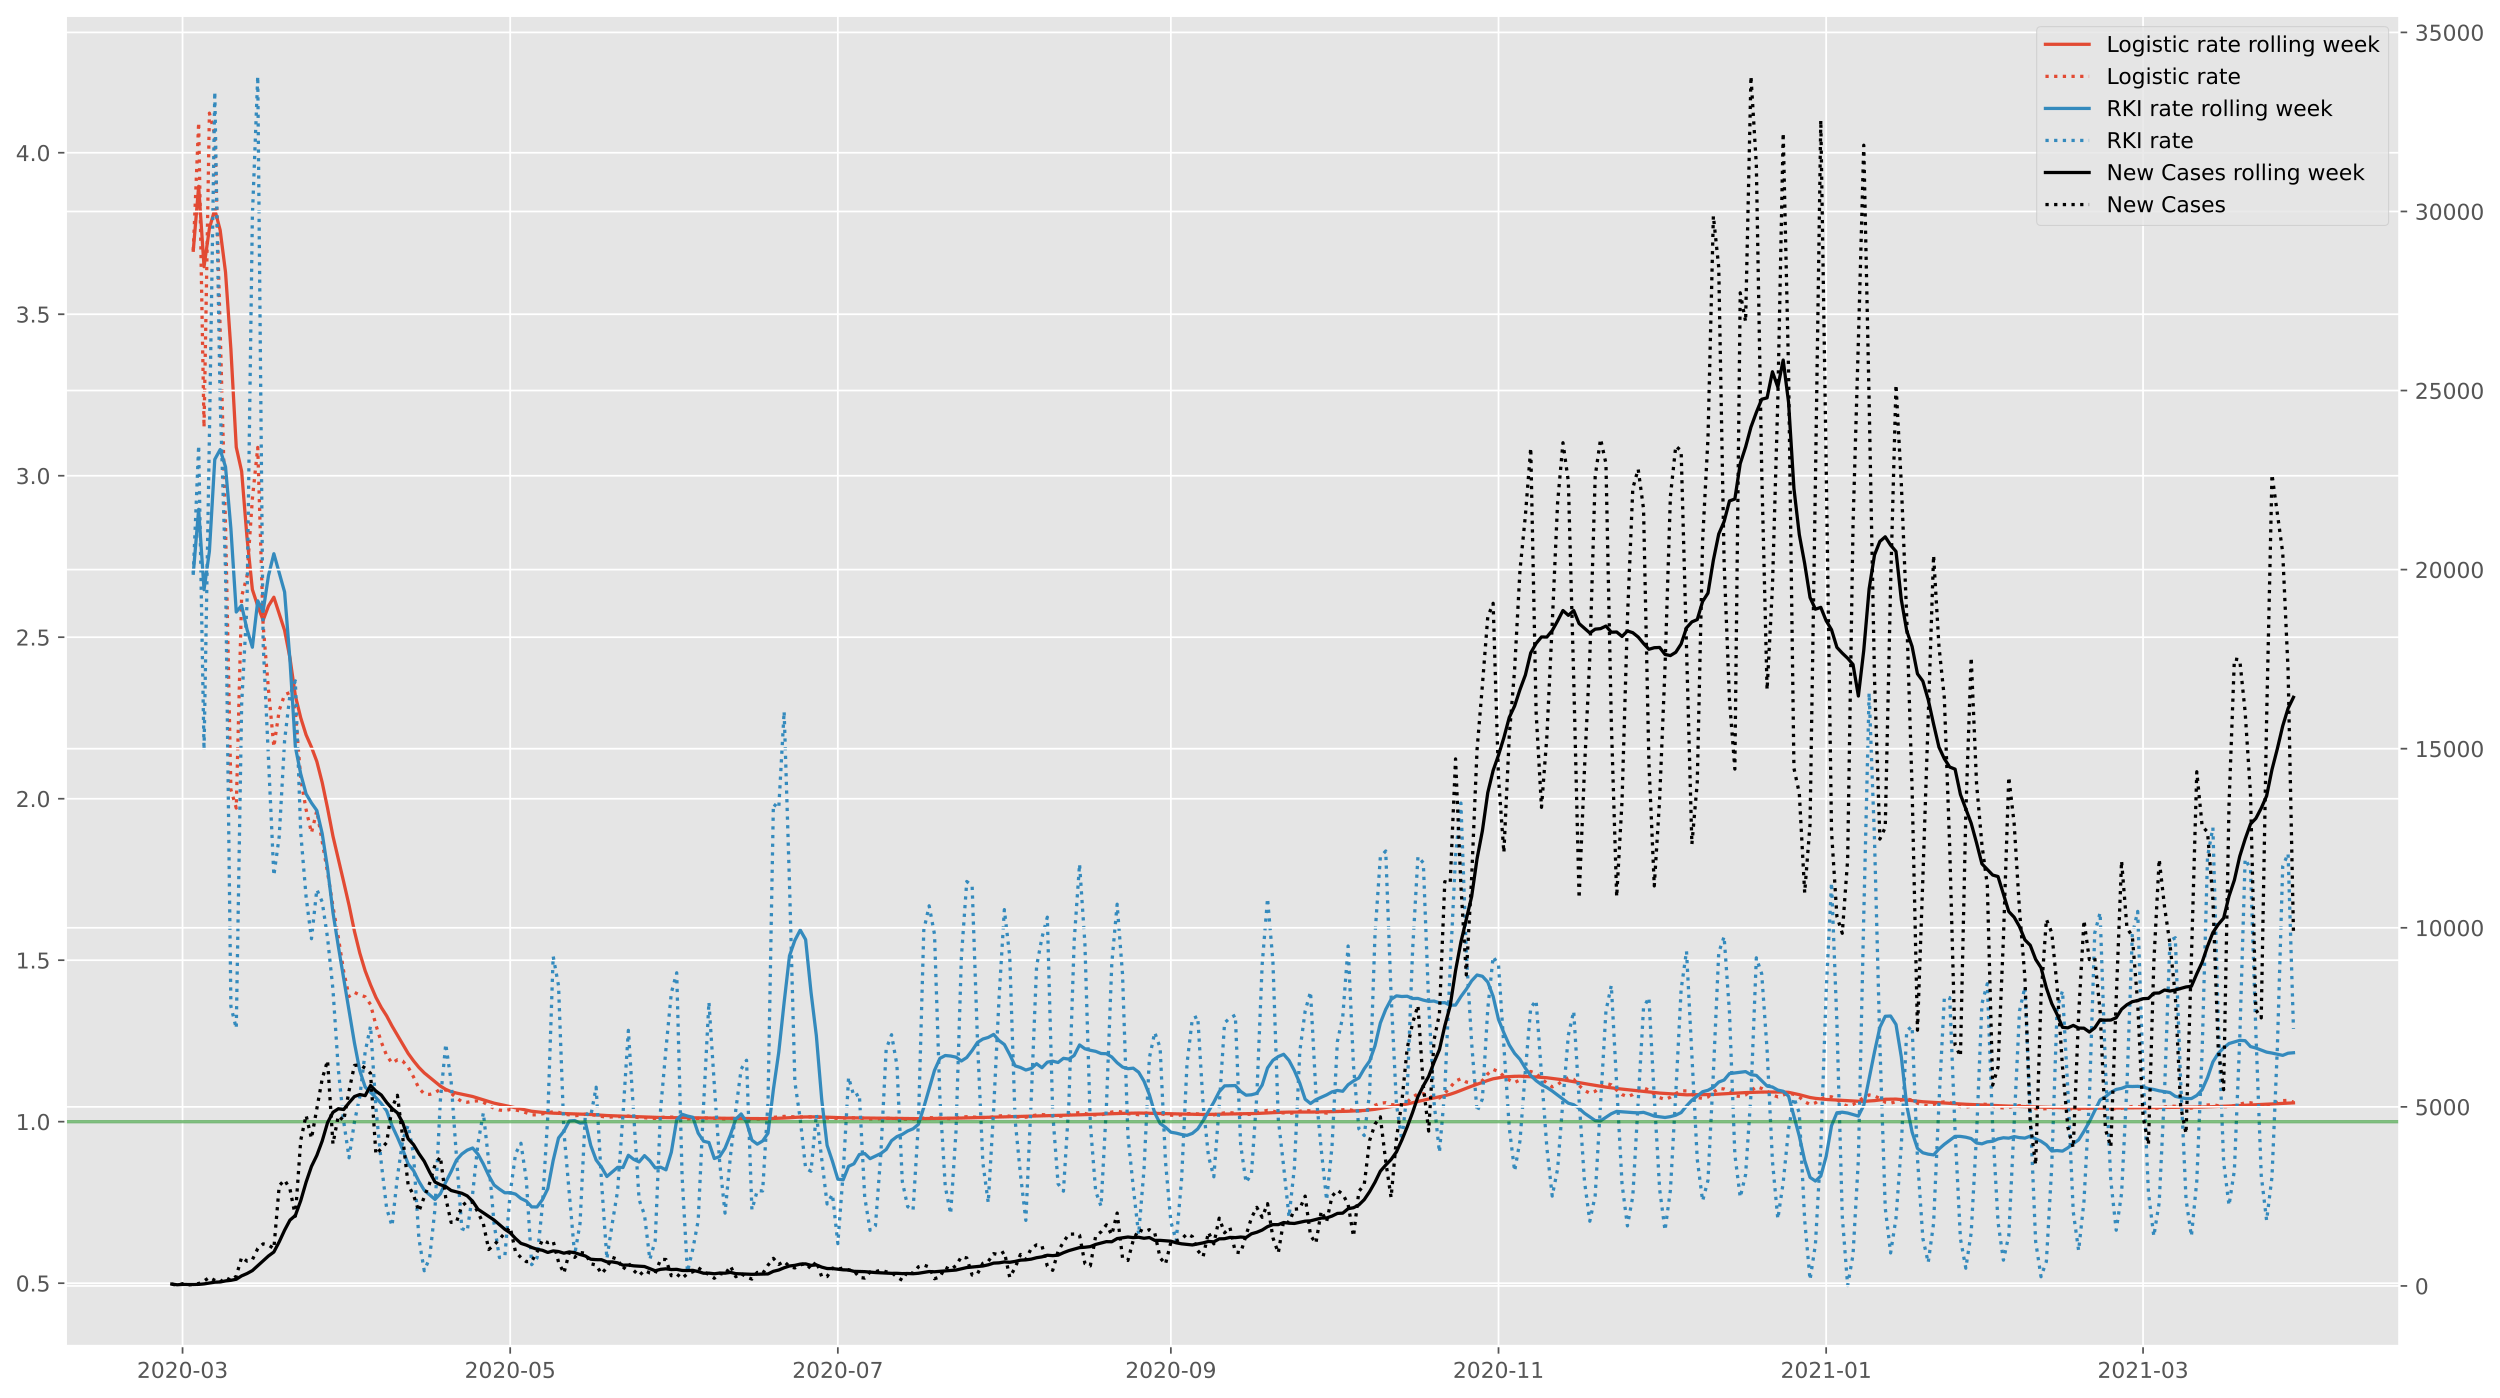 <?xml version="1.0" encoding="utf-8" standalone="no"?>
<!DOCTYPE svg PUBLIC "-//W3C//DTD SVG 1.1//EN"
  "http://www.w3.org/Graphics/SVG/1.1/DTD/svg11.dtd">
<!-- Created with matplotlib (https://matplotlib.org/) -->
<svg height="640.398pt" version="1.1" viewBox="0 0 1145.086 640.398" width="1145.086pt" xmlns="http://www.w3.org/2000/svg" xmlns:xlink="http://www.w3.org/1999/xlink">
 <defs>
  <style type="text/css">*{stroke-linecap:butt;stroke-linejoin:round;}</style>
 </defs>
 <g id="figure_1">
  <g id="patch_1">
   <path d="M 0 640.398 
L 1145.086 640.398 
L 1145.086 0 
L 0 0 
z
" style="fill:#ffffff;"/>
  </g>
  <g id="axes_1">
   <g id="patch_2">
    <path d="M 30.103 616.52 
L 1099.073 616.52 
L 1099.073 7.2 
L 30.103 7.2 
z
" style="fill:#e5e5e5;"/>
   </g>
   <g id="matplotlib.axis_1">
    <g id="xtick_1">
     <g id="line2d_1">
      <path clip-path="url(#p326ec60331)" d="M 83.613 616.52 
L 83.613 7.2 
" style="fill:none;stroke:#ffffff;stroke-linecap:square;stroke-width:0.8;"/>
     </g>
     <g id="line2d_2">
      <defs>
       <path d="M 0 0 
L 0 3.5 
" id="mc5e2632bd5" style="stroke:#555555;stroke-width:0.8;"/>
      </defs>
      <g>
       <use style="fill:#555555;stroke:#555555;stroke-width:0.8;" x="83.613" xlink:href="#mc5e2632bd5" y="616.52"/>
      </g>
     </g>
     <g id="text_1">
      <!-- 2020-03 -->
      <g style="fill:#555555;" transform="translate(62.722 631.118)scale(0.1 -0.1)">
       <defs>
        <path d="M 19.188 8.297 
L 53.609 8.297 
L 53.609 0 
L 7.328 0 
L 7.328 8.297 
Q 12.938 14.109 22.625 23.891 
Q 32.328 33.688 34.812 36.531 
Q 39.547 41.844 41.422 45.531 
Q 43.312 49.219 43.312 52.781 
Q 43.312 58.594 39.234 62.25 
Q 35.156 65.922 28.609 65.922 
Q 23.969 65.922 18.812 64.312 
Q 13.672 62.703 7.812 59.422 
L 7.812 69.391 
Q 13.766 71.781 18.938 73 
Q 24.125 74.219 28.422 74.219 
Q 39.75 74.219 46.484 68.547 
Q 53.219 62.891 53.219 53.422 
Q 53.219 48.922 51.531 44.891 
Q 49.859 40.875 45.406 35.406 
Q 44.188 33.984 37.641 27.219 
Q 31.109 20.453 19.188 8.297 
z
" id="DejaVuSans-50"/>
        <path d="M 31.781 66.406 
Q 24.172 66.406 20.328 58.906 
Q 16.5 51.422 16.5 36.375 
Q 16.5 21.391 20.328 13.891 
Q 24.172 6.391 31.781 6.391 
Q 39.453 6.391 43.281 13.891 
Q 47.125 21.391 47.125 36.375 
Q 47.125 51.422 43.281 58.906 
Q 39.453 66.406 31.781 66.406 
z
M 31.781 74.219 
Q 44.047 74.219 50.516 64.516 
Q 56.984 54.828 56.984 36.375 
Q 56.984 17.969 50.516 8.266 
Q 44.047 -1.422 31.781 -1.422 
Q 19.531 -1.422 13.062 8.266 
Q 6.594 17.969 6.594 36.375 
Q 6.594 54.828 13.062 64.516 
Q 19.531 74.219 31.781 74.219 
z
" id="DejaVuSans-48"/>
        <path d="M 4.891 31.391 
L 31.203 31.391 
L 31.203 23.391 
L 4.891 23.391 
z
" id="DejaVuSans-45"/>
        <path d="M 40.578 39.312 
Q 47.656 37.797 51.625 33 
Q 55.609 28.219 55.609 21.188 
Q 55.609 10.406 48.188 4.484 
Q 40.766 -1.422 27.094 -1.422 
Q 22.516 -1.422 17.656 -0.516 
Q 12.797 0.391 7.625 2.203 
L 7.625 11.719 
Q 11.719 9.328 16.594 8.109 
Q 21.484 6.891 26.812 6.891 
Q 36.078 6.891 40.938 10.547 
Q 45.797 14.203 45.797 21.188 
Q 45.797 27.641 41.281 31.266 
Q 36.766 34.906 28.719 34.906 
L 20.219 34.906 
L 20.219 43.016 
L 29.109 43.016 
Q 36.375 43.016 40.234 45.922 
Q 44.094 48.828 44.094 54.297 
Q 44.094 59.906 40.109 62.906 
Q 36.141 65.922 28.719 65.922 
Q 24.656 65.922 20.016 65.031 
Q 15.375 64.156 9.812 62.312 
L 9.812 71.094 
Q 15.438 72.656 20.344 73.438 
Q 25.25 74.219 29.594 74.219 
Q 40.828 74.219 47.359 69.109 
Q 53.906 64.016 53.906 55.328 
Q 53.906 49.266 50.438 45.094 
Q 46.969 40.922 40.578 39.312 
z
" id="DejaVuSans-51"/>
       </defs>
       <use xlink:href="#DejaVuSans-50"/>
       <use x="63.623" xlink:href="#DejaVuSans-48"/>
       <use x="127.246" xlink:href="#DejaVuSans-50"/>
       <use x="190.869" xlink:href="#DejaVuSans-48"/>
       <use x="254.492" xlink:href="#DejaVuSans-45"/>
       <use x="290.576" xlink:href="#DejaVuSans-48"/>
       <use x="354.199" xlink:href="#DejaVuSans-51"/>
      </g>
     </g>
    </g>
    <g id="xtick_2">
     <g id="line2d_3">
      <path clip-path="url(#p326ec60331)" d="M 233.687 616.52 
L 233.687 7.2 
" style="fill:none;stroke:#ffffff;stroke-linecap:square;stroke-width:0.8;"/>
     </g>
     <g id="line2d_4">
      <g>
       <use style="fill:#555555;stroke:#555555;stroke-width:0.8;" x="233.687" xlink:href="#mc5e2632bd5" y="616.52"/>
      </g>
     </g>
     <g id="text_2">
      <!-- 2020-05 -->
      <g style="fill:#555555;" transform="translate(212.796 631.118)scale(0.1 -0.1)">
       <defs>
        <path d="M 10.797 72.906 
L 49.516 72.906 
L 49.516 64.594 
L 19.828 64.594 
L 19.828 46.734 
Q 21.969 47.469 24.109 47.828 
Q 26.266 48.188 28.422 48.188 
Q 40.625 48.188 47.75 41.5 
Q 54.891 34.812 54.891 23.391 
Q 54.891 11.625 47.562 5.094 
Q 40.234 -1.422 26.906 -1.422 
Q 22.312 -1.422 17.547 -0.641 
Q 12.797 0.141 7.719 1.703 
L 7.719 11.625 
Q 12.109 9.234 16.797 8.062 
Q 21.484 6.891 26.703 6.891 
Q 35.156 6.891 40.078 11.328 
Q 45.016 15.766 45.016 23.391 
Q 45.016 31 40.078 35.438 
Q 35.156 39.891 26.703 39.891 
Q 22.75 39.891 18.812 39.016 
Q 14.891 38.141 10.797 36.281 
z
" id="DejaVuSans-53"/>
       </defs>
       <use xlink:href="#DejaVuSans-50"/>
       <use x="63.623" xlink:href="#DejaVuSans-48"/>
       <use x="127.246" xlink:href="#DejaVuSans-50"/>
       <use x="190.869" xlink:href="#DejaVuSans-48"/>
       <use x="254.492" xlink:href="#DejaVuSans-45"/>
       <use x="290.576" xlink:href="#DejaVuSans-48"/>
       <use x="354.199" xlink:href="#DejaVuSans-53"/>
      </g>
     </g>
    </g>
    <g id="xtick_3">
     <g id="line2d_5">
      <path clip-path="url(#p326ec60331)" d="M 383.761 616.52 
L 383.761 7.2 
" style="fill:none;stroke:#ffffff;stroke-linecap:square;stroke-width:0.8;"/>
     </g>
     <g id="line2d_6">
      <g>
       <use style="fill:#555555;stroke:#555555;stroke-width:0.8;" x="383.761" xlink:href="#mc5e2632bd5" y="616.52"/>
      </g>
     </g>
     <g id="text_3">
      <!-- 2020-07 -->
      <g style="fill:#555555;" transform="translate(362.87 631.118)scale(0.1 -0.1)">
       <defs>
        <path d="M 8.203 72.906 
L 55.078 72.906 
L 55.078 68.703 
L 28.609 0 
L 18.312 0 
L 43.219 64.594 
L 8.203 64.594 
z
" id="DejaVuSans-55"/>
       </defs>
       <use xlink:href="#DejaVuSans-50"/>
       <use x="63.623" xlink:href="#DejaVuSans-48"/>
       <use x="127.246" xlink:href="#DejaVuSans-50"/>
       <use x="190.869" xlink:href="#DejaVuSans-48"/>
       <use x="254.492" xlink:href="#DejaVuSans-45"/>
       <use x="290.576" xlink:href="#DejaVuSans-48"/>
       <use x="354.199" xlink:href="#DejaVuSans-55"/>
      </g>
     </g>
    </g>
    <g id="xtick_4">
     <g id="line2d_7">
      <path clip-path="url(#p326ec60331)" d="M 536.295 616.52 
L 536.295 7.2 
" style="fill:none;stroke:#ffffff;stroke-linecap:square;stroke-width:0.8;"/>
     </g>
     <g id="line2d_8">
      <g>
       <use style="fill:#555555;stroke:#555555;stroke-width:0.8;" x="536.295" xlink:href="#mc5e2632bd5" y="616.52"/>
      </g>
     </g>
     <g id="text_4">
      <!-- 2020-09 -->
      <g style="fill:#555555;" transform="translate(515.404 631.118)scale(0.1 -0.1)">
       <defs>
        <path d="M 10.984 1.516 
L 10.984 10.5 
Q 14.703 8.734 18.5 7.812 
Q 22.312 6.891 25.984 6.891 
Q 35.75 6.891 40.891 13.453 
Q 46.047 20.016 46.781 33.406 
Q 43.953 29.203 39.594 26.953 
Q 35.25 24.703 29.984 24.703 
Q 19.047 24.703 12.672 31.312 
Q 6.297 37.938 6.297 49.422 
Q 6.297 60.641 12.938 67.422 
Q 19.578 74.219 30.609 74.219 
Q 43.266 74.219 49.922 64.516 
Q 56.594 54.828 56.594 36.375 
Q 56.594 19.141 48.406 8.859 
Q 40.234 -1.422 26.422 -1.422 
Q 22.703 -1.422 18.891 -0.688 
Q 15.094 0.047 10.984 1.516 
z
M 30.609 32.422 
Q 37.25 32.422 41.125 36.953 
Q 45.016 41.5 45.016 49.422 
Q 45.016 57.281 41.125 61.844 
Q 37.25 66.406 30.609 66.406 
Q 23.969 66.406 20.094 61.844 
Q 16.219 57.281 16.219 49.422 
Q 16.219 41.5 20.094 36.953 
Q 23.969 32.422 30.609 32.422 
z
" id="DejaVuSans-57"/>
       </defs>
       <use xlink:href="#DejaVuSans-50"/>
       <use x="63.623" xlink:href="#DejaVuSans-48"/>
       <use x="127.246" xlink:href="#DejaVuSans-50"/>
       <use x="190.869" xlink:href="#DejaVuSans-48"/>
       <use x="254.492" xlink:href="#DejaVuSans-45"/>
       <use x="290.576" xlink:href="#DejaVuSans-48"/>
       <use x="354.199" xlink:href="#DejaVuSans-57"/>
      </g>
     </g>
    </g>
    <g id="xtick_5">
     <g id="line2d_9">
      <path clip-path="url(#p326ec60331)" d="M 686.37 616.52 
L 686.37 7.2 
" style="fill:none;stroke:#ffffff;stroke-linecap:square;stroke-width:0.8;"/>
     </g>
     <g id="line2d_10">
      <g>
       <use style="fill:#555555;stroke:#555555;stroke-width:0.8;" x="686.37" xlink:href="#mc5e2632bd5" y="616.52"/>
      </g>
     </g>
     <g id="text_5">
      <!-- 2020-11 -->
      <g style="fill:#555555;" transform="translate(665.478 631.118)scale(0.1 -0.1)">
       <defs>
        <path d="M 12.406 8.297 
L 28.516 8.297 
L 28.516 63.922 
L 10.984 60.406 
L 10.984 69.391 
L 28.422 72.906 
L 38.281 72.906 
L 38.281 8.297 
L 54.391 8.297 
L 54.391 0 
L 12.406 0 
z
" id="DejaVuSans-49"/>
       </defs>
       <use xlink:href="#DejaVuSans-50"/>
       <use x="63.623" xlink:href="#DejaVuSans-48"/>
       <use x="127.246" xlink:href="#DejaVuSans-50"/>
       <use x="190.869" xlink:href="#DejaVuSans-48"/>
       <use x="254.492" xlink:href="#DejaVuSans-45"/>
       <use x="290.576" xlink:href="#DejaVuSans-49"/>
       <use x="354.199" xlink:href="#DejaVuSans-49"/>
      </g>
     </g>
    </g>
    <g id="xtick_6">
     <g id="line2d_11">
      <path clip-path="url(#p326ec60331)" d="M 836.444 616.52 
L 836.444 7.2 
" style="fill:none;stroke:#ffffff;stroke-linecap:square;stroke-width:0.8;"/>
     </g>
     <g id="line2d_12">
      <g>
       <use style="fill:#555555;stroke:#555555;stroke-width:0.8;" x="836.444" xlink:href="#mc5e2632bd5" y="616.52"/>
      </g>
     </g>
     <g id="text_6">
      <!-- 2021-01 -->
      <g style="fill:#555555;" transform="translate(815.552 631.118)scale(0.1 -0.1)">
       <use xlink:href="#DejaVuSans-50"/>
       <use x="63.623" xlink:href="#DejaVuSans-48"/>
       <use x="127.246" xlink:href="#DejaVuSans-50"/>
       <use x="190.869" xlink:href="#DejaVuSans-49"/>
       <use x="254.492" xlink:href="#DejaVuSans-45"/>
       <use x="290.576" xlink:href="#DejaVuSans-48"/>
       <use x="354.199" xlink:href="#DejaVuSans-49"/>
      </g>
     </g>
    </g>
    <g id="xtick_7">
     <g id="line2d_13">
      <path clip-path="url(#p326ec60331)" d="M 981.597 616.52 
L 981.597 7.2 
" style="fill:none;stroke:#ffffff;stroke-linecap:square;stroke-width:0.8;"/>
     </g>
     <g id="line2d_14">
      <g>
       <use style="fill:#555555;stroke:#555555;stroke-width:0.8;" x="981.597" xlink:href="#mc5e2632bd5" y="616.52"/>
      </g>
     </g>
     <g id="text_7">
      <!-- 2021-03 -->
      <g style="fill:#555555;" transform="translate(960.706 631.118)scale(0.1 -0.1)">
       <use xlink:href="#DejaVuSans-50"/>
       <use x="63.623" xlink:href="#DejaVuSans-48"/>
       <use x="127.246" xlink:href="#DejaVuSans-50"/>
       <use x="190.869" xlink:href="#DejaVuSans-49"/>
       <use x="254.492" xlink:href="#DejaVuSans-45"/>
       <use x="290.576" xlink:href="#DejaVuSans-48"/>
       <use x="354.199" xlink:href="#DejaVuSans-51"/>
      </g>
     </g>
    </g>
   </g>
   <g id="matplotlib.axis_2">
    <g id="ytick_1">
     <g id="line2d_15">
      <path clip-path="url(#p326ec60331)" d="M 30.103 587.741 
L 1099.073 587.741 
" style="fill:none;stroke:#ffffff;stroke-linecap:square;stroke-width:0.8;"/>
     </g>
     <g id="line2d_16">
      <defs>
       <path d="M 0 0 
L -3.5 0 
" id="m09538b5135" style="stroke:#555555;stroke-width:0.8;"/>
      </defs>
      <g>
       <use style="fill:#555555;stroke:#555555;stroke-width:0.8;" x="30.103" xlink:href="#m09538b5135" y="587.741"/>
      </g>
     </g>
     <g id="text_8">
      <!-- 0.5 -->
      <g style="fill:#555555;" transform="translate(7.2 591.541)scale(0.1 -0.1)">
       <defs>
        <path d="M 10.688 12.406 
L 21 12.406 
L 21 0 
L 10.688 0 
z
" id="DejaVuSans-46"/>
       </defs>
       <use xlink:href="#DejaVuSans-48"/>
       <use x="63.623" xlink:href="#DejaVuSans-46"/>
       <use x="95.41" xlink:href="#DejaVuSans-53"/>
      </g>
     </g>
    </g>
    <g id="ytick_2">
     <g id="line2d_17">
      <path clip-path="url(#p326ec60331)" d="M 30.103 513.773 
L 1099.073 513.773 
" style="fill:none;stroke:#ffffff;stroke-linecap:square;stroke-width:0.8;"/>
     </g>
     <g id="line2d_18">
      <g>
       <use style="fill:#555555;stroke:#555555;stroke-width:0.8;" x="30.103" xlink:href="#m09538b5135" y="513.773"/>
      </g>
     </g>
     <g id="text_9">
      <!-- 1.0 -->
      <g style="fill:#555555;" transform="translate(7.2 517.572)scale(0.1 -0.1)">
       <use xlink:href="#DejaVuSans-49"/>
       <use x="63.623" xlink:href="#DejaVuSans-46"/>
       <use x="95.41" xlink:href="#DejaVuSans-48"/>
      </g>
     </g>
    </g>
    <g id="ytick_3">
     <g id="line2d_19">
      <path clip-path="url(#p326ec60331)" d="M 30.103 439.805 
L 1099.073 439.805 
" style="fill:none;stroke:#ffffff;stroke-linecap:square;stroke-width:0.8;"/>
     </g>
     <g id="line2d_20">
      <g>
       <use style="fill:#555555;stroke:#555555;stroke-width:0.8;" x="30.103" xlink:href="#m09538b5135" y="439.805"/>
      </g>
     </g>
     <g id="text_10">
      <!-- 1.5 -->
      <g style="fill:#555555;" transform="translate(7.2 443.604)scale(0.1 -0.1)">
       <use xlink:href="#DejaVuSans-49"/>
       <use x="63.623" xlink:href="#DejaVuSans-46"/>
       <use x="95.41" xlink:href="#DejaVuSans-53"/>
      </g>
     </g>
    </g>
    <g id="ytick_4">
     <g id="line2d_21">
      <path clip-path="url(#p326ec60331)" d="M 30.103 365.837 
L 1099.073 365.837 
" style="fill:none;stroke:#ffffff;stroke-linecap:square;stroke-width:0.8;"/>
     </g>
     <g id="line2d_22">
      <g>
       <use style="fill:#555555;stroke:#555555;stroke-width:0.8;" x="30.103" xlink:href="#m09538b5135" y="365.837"/>
      </g>
     </g>
     <g id="text_11">
      <!-- 2.0 -->
      <g style="fill:#555555;" transform="translate(7.2 369.636)scale(0.1 -0.1)">
       <use xlink:href="#DejaVuSans-50"/>
       <use x="63.623" xlink:href="#DejaVuSans-46"/>
       <use x="95.41" xlink:href="#DejaVuSans-48"/>
      </g>
     </g>
    </g>
    <g id="ytick_5">
     <g id="line2d_23">
      <path clip-path="url(#p326ec60331)" d="M 30.103 291.869 
L 1099.073 291.869 
" style="fill:none;stroke:#ffffff;stroke-linecap:square;stroke-width:0.8;"/>
     </g>
     <g id="line2d_24">
      <g>
       <use style="fill:#555555;stroke:#555555;stroke-width:0.8;" x="30.103" xlink:href="#m09538b5135" y="291.869"/>
      </g>
     </g>
     <g id="text_12">
      <!-- 2.5 -->
      <g style="fill:#555555;" transform="translate(7.2 295.668)scale(0.1 -0.1)">
       <use xlink:href="#DejaVuSans-50"/>
       <use x="63.623" xlink:href="#DejaVuSans-46"/>
       <use x="95.41" xlink:href="#DejaVuSans-53"/>
      </g>
     </g>
    </g>
    <g id="ytick_6">
     <g id="line2d_25">
      <path clip-path="url(#p326ec60331)" d="M 30.103 217.9 
L 1099.073 217.9 
" style="fill:none;stroke:#ffffff;stroke-linecap:square;stroke-width:0.8;"/>
     </g>
     <g id="line2d_26">
      <g>
       <use style="fill:#555555;stroke:#555555;stroke-width:0.8;" x="30.103" xlink:href="#m09538b5135" y="217.9"/>
      </g>
     </g>
     <g id="text_13">
      <!-- 3.0 -->
      <g style="fill:#555555;" transform="translate(7.2 221.7)scale(0.1 -0.1)">
       <use xlink:href="#DejaVuSans-51"/>
       <use x="63.623" xlink:href="#DejaVuSans-46"/>
       <use x="95.41" xlink:href="#DejaVuSans-48"/>
      </g>
     </g>
    </g>
    <g id="ytick_7">
     <g id="line2d_27">
      <path clip-path="url(#p326ec60331)" d="M 30.103 143.932 
L 1099.073 143.932 
" style="fill:none;stroke:#ffffff;stroke-linecap:square;stroke-width:0.8;"/>
     </g>
     <g id="line2d_28">
      <g>
       <use style="fill:#555555;stroke:#555555;stroke-width:0.8;" x="30.103" xlink:href="#m09538b5135" y="143.932"/>
      </g>
     </g>
     <g id="text_14">
      <!-- 3.5 -->
      <g style="fill:#555555;" transform="translate(7.2 147.732)scale(0.1 -0.1)">
       <use xlink:href="#DejaVuSans-51"/>
       <use x="63.623" xlink:href="#DejaVuSans-46"/>
       <use x="95.41" xlink:href="#DejaVuSans-53"/>
      </g>
     </g>
    </g>
    <g id="ytick_8">
     <g id="line2d_29">
      <path clip-path="url(#p326ec60331)" d="M 30.103 69.964 
L 1099.073 69.964 
" style="fill:none;stroke:#ffffff;stroke-linecap:square;stroke-width:0.8;"/>
     </g>
     <g id="line2d_30">
      <g>
       <use style="fill:#555555;stroke:#555555;stroke-width:0.8;" x="30.103" xlink:href="#m09538b5135" y="69.964"/>
      </g>
     </g>
     <g id="text_15">
      <!-- 4.0 -->
      <g style="fill:#555555;" transform="translate(7.2 73.763)scale(0.1 -0.1)">
       <defs>
        <path d="M 37.797 64.312 
L 12.891 25.391 
L 37.797 25.391 
z
M 35.203 72.906 
L 47.609 72.906 
L 47.609 25.391 
L 58.016 25.391 
L 58.016 17.188 
L 47.609 17.188 
L 47.609 0 
L 37.797 0 
L 37.797 17.188 
L 4.891 17.188 
L 4.891 26.703 
z
" id="DejaVuSans-52"/>
       </defs>
       <use xlink:href="#DejaVuSans-52"/>
       <use x="63.623" xlink:href="#DejaVuSans-46"/>
       <use x="95.41" xlink:href="#DejaVuSans-48"/>
      </g>
     </g>
    </g>
   </g>
   <g id="line2d_31">
    <path clip-path="url(#p326ec60331)" d="M 88.534 114.623 
L 90.994 85.358 
L 93.454 122.161 
L 95.914 104.577 
L 98.375 95.993 
L 100.835 105.393 
L 103.295 124.688 
L 105.755 159.98 
L 108.215 204.839 
L 110.676 215.896 
L 113.136 246.205 
L 115.596 270.04 
L 118.056 277.546 
L 120.517 284.089 
L 122.977 277.558 
L 125.437 273.557 
L 130.358 288.756 
L 132.818 301.426 
L 135.278 318.693 
L 137.738 328.756 
L 140.198 336.593 
L 142.659 342.213 
L 145.119 348.789 
L 147.579 358.421 
L 150.039 370.194 
L 152.5 382.964 
L 157.42 403.94 
L 159.88 414.648 
L 162.34 426.53 
L 164.801 436.546 
L 167.261 444.68 
L 169.721 451.092 
L 172.181 456.832 
L 174.642 461.453 
L 177.102 465.317 
L 179.562 469.947 
L 186.943 482.503 
L 189.403 485.891 
L 191.863 488.912 
L 194.323 491.425 
L 201.704 497.467 
L 204.164 498.956 
L 206.625 500.028 
L 209.085 500.658 
L 216.466 502.236 
L 226.306 505.279 
L 243.528 508.999 
L 248.449 509.522 
L 253.369 509.863 
L 270.591 510.475 
L 277.971 510.958 
L 287.812 511.342 
L 302.574 511.856 
L 307.494 511.937 
L 312.415 511.936 
L 339.477 512.303 
L 351.778 512.386 
L 359.159 512.091 
L 366.54 511.659 
L 371.46 511.566 
L 376.381 511.631 
L 386.221 511.969 
L 420.665 512.38 
L 440.347 512.095 
L 494.472 510.618 
L 514.153 509.962 
L 521.534 509.816 
L 531.375 510.019 
L 551.057 510.475 
L 575.659 510.01 
L 585.5 509.524 
L 590.421 509.383 
L 602.722 509.328 
L 617.483 508.991 
L 624.864 508.626 
L 629.784 508.092 
L 639.625 506.464 
L 644.546 505.657 
L 649.466 504.507 
L 654.387 503.391 
L 661.767 501.855 
L 664.227 501.211 
L 666.688 500.378 
L 674.068 497.513 
L 678.989 495.767 
L 681.449 494.885 
L 683.909 494.123 
L 688.83 493.275 
L 693.75 492.993 
L 696.21 492.948 
L 703.591 493.293 
L 708.512 493.65 
L 715.892 494.593 
L 728.193 496.725 
L 735.574 497.931 
L 740.495 498.586 
L 760.176 500.671 
L 772.478 501.464 
L 779.858 501.394 
L 784.779 501.289 
L 799.54 500.444 
L 806.921 500.206 
L 816.762 500.177 
L 819.222 500.331 
L 824.142 501.391 
L 829.063 502.692 
L 831.523 503.085 
L 836.444 503.59 
L 851.205 504.422 
L 853.665 504.464 
L 858.586 504.114 
L 863.506 503.503 
L 868.427 503.429 
L 873.347 503.87 
L 880.728 504.637 
L 900.41 505.793 
L 920.091 506.631 
L 952.074 507.611 
L 971.756 507.471 
L 996.359 507.202 
L 1008.66 507.059 
L 1023.421 506.496 
L 1050.484 505.153 
L 1050.484 505.153 
" style="fill:none;stroke:#e24a33;stroke-linecap:square;stroke-width:1.5;"/>
   </g>
   <g id="line2d_32">
    <path clip-path="url(#p326ec60331)" d="M 88.534 114.623 
L 90.994 56.093 
L 93.454 195.766 
L 95.914 51.825 
L 98.375 61.656 
L 103.295 240.455 
L 105.755 361.665 
L 108.215 370.111 
L 110.676 273.161 
L 113.136 263.994 
L 115.596 228.497 
L 118.056 204.94 
L 120.517 286.253 
L 122.977 315.948 
L 125.437 342.104 
L 127.897 325.338 
L 130.358 318.214 
L 132.818 317.186 
L 135.278 325.809 
L 137.738 356.689 
L 140.198 370.808 
L 142.659 381.446 
L 145.119 371.37 
L 150.039 399.6 
L 152.5 415.195 
L 154.96 429.369 
L 157.42 444.958 
L 159.88 456.409 
L 162.34 454.54 
L 164.801 455.748 
L 167.261 456.539 
L 169.721 460.083 
L 172.181 469.55 
L 174.642 477.303 
L 177.102 483.458 
L 179.562 486.951 
L 182.022 485.411 
L 184.483 486.044 
L 186.943 488.801 
L 189.403 493.271 
L 191.863 498.448 
L 194.323 501.047 
L 196.784 501.279 
L 199.244 500.51 
L 201.704 498.911 
L 204.164 499.224 
L 206.625 500.774 
L 209.085 502.859 
L 211.545 504.614 
L 214.005 504.878 
L 216.466 504.394 
L 218.926 504.224 
L 221.386 504.872 
L 223.846 506.343 
L 226.306 507.628 
L 228.767 508.434 
L 231.227 508.738 
L 233.687 508.173 
L 236.147 508.399 
L 238.608 508.92 
L 241.068 509.705 
L 243.528 510.622 
L 245.988 510.635 
L 253.369 509.23 
L 255.829 509.505 
L 258.289 510.363 
L 260.75 510.628 
L 263.21 511.046 
L 265.67 510.821 
L 268.13 510.339 
L 273.051 510.825 
L 275.511 511.347 
L 277.971 511.7 
L 287.812 511.224 
L 292.733 511.931 
L 295.193 511.958 
L 297.653 512.193 
L 300.113 512.26 
L 302.574 511.885 
L 305.034 511.634 
L 309.954 511.72 
L 314.875 512.489 
L 319.795 512.26 
L 322.255 512.103 
L 324.716 512.138 
L 332.096 512.49 
L 334.557 512.286 
L 339.477 512.255 
L 341.937 512.313 
L 344.398 512.606 
L 351.778 512.25 
L 354.238 511.79 
L 359.159 511.346 
L 361.619 511.386 
L 364.079 511.603 
L 373.92 511.58 
L 378.841 512.131 
L 381.301 512.117 
L 383.761 512.29 
L 388.682 511.962 
L 391.142 512.023 
L 398.523 512.461 
L 400.983 512.481 
L 405.903 512.196 
L 410.824 512.321 
L 413.284 512.535 
L 418.204 512.545 
L 425.585 511.93 
L 435.426 512.362 
L 437.886 512.092 
L 440.347 511.676 
L 442.807 511.49 
L 452.648 511.986 
L 457.568 511.174 
L 460.028 510.948 
L 464.949 511.563 
L 467.409 511.562 
L 469.869 511.721 
L 472.329 511.152 
L 474.79 510.705 
L 477.25 510.544 
L 479.71 510.683 
L 482.17 511.12 
L 484.631 511.255 
L 487.091 511.193 
L 492.011 509.893 
L 494.472 509.599 
L 496.932 510.027 
L 499.392 510.644 
L 504.312 510.65 
L 506.773 509.936 
L 509.233 509.369 
L 511.693 508.966 
L 514.153 509.469 
L 516.614 510.144 
L 519.074 510.257 
L 521.534 510.574 
L 526.455 509.58 
L 528.915 509.471 
L 533.835 510.571 
L 538.756 510.956 
L 541.216 510.639 
L 543.676 510.127 
L 546.136 510.043 
L 548.597 510.22 
L 551.057 510.535 
L 553.517 510.521 
L 555.977 510.655 
L 558.438 510.125 
L 560.898 509.736 
L 563.358 509.678 
L 565.818 509.826 
L 568.278 510.411 
L 570.739 510.47 
L 573.199 510.329 
L 575.659 509.623 
L 580.58 508.583 
L 583.04 508.927 
L 585.5 509.671 
L 587.96 509.747 
L 590.421 510.064 
L 592.881 509.639 
L 595.341 508.977 
L 597.801 508.629 
L 600.261 508.85 
L 602.722 509.389 
L 605.182 509.449 
L 607.642 509.852 
L 610.102 509.293 
L 612.563 508.534 
L 617.483 508.098 
L 619.943 508.711 
L 622.404 508.764 
L 624.864 508.665 
L 627.324 507.809 
L 629.784 506.278 
L 632.244 505.31 
L 634.705 505.058 
L 637.165 505.922 
L 639.625 506.205 
L 642.085 506.107 
L 644.546 504.72 
L 647.006 502.547 
L 649.466 500.993 
L 651.926 500.966 
L 654.387 502.202 
L 659.307 502.931 
L 661.767 500.726 
L 664.227 498.043 
L 666.688 495.164 
L 669.148 494.1 
L 671.608 495.614 
L 676.529 496.492 
L 678.989 494.946 
L 681.449 491.868 
L 683.909 489.828 
L 686.37 490.793 
L 688.83 492.984 
L 691.29 494.686 
L 693.75 495.846 
L 696.21 494.63 
L 698.671 492.415 
L 701.131 490.782 
L 703.591 491.709 
L 706.051 494.034 
L 708.512 496.135 
L 710.972 497.836 
L 713.432 496.825 
L 715.892 494.827 
L 718.353 493.626 
L 720.813 494.409 
L 723.273 497.194 
L 725.733 499.454 
L 728.193 500.74 
L 730.654 499.873 
L 733.114 497.601 
L 735.574 496.247 
L 738.034 496.877 
L 740.495 499.311 
L 742.955 501.346 
L 745.415 502.301 
L 747.875 501.361 
L 750.336 499.517 
L 752.796 498.36 
L 755.256 499.221 
L 757.716 501.176 
L 760.176 502.763 
L 762.637 503.567 
L 765.097 502.571 
L 767.557 500.876 
L 770.017 499.604 
L 772.478 499.693 
L 777.398 502.661 
L 779.858 503.127 
L 782.318 502.452 
L 784.779 500.262 
L 787.239 498.533 
L 789.699 498.79 
L 792.159 499.883 
L 794.62 501.95 
L 797.08 502.183 
L 799.54 501.504 
L 804.461 497.779 
L 806.921 498.543 
L 809.381 499.852 
L 811.841 501.567 
L 814.301 502.392 
L 819.222 500.675 
L 821.682 501.276 
L 824.142 502.468 
L 826.603 504.633 
L 829.063 505.889 
L 831.523 505.147 
L 833.983 503.401 
L 836.444 502.312 
L 838.904 502.37 
L 841.364 503.547 
L 843.824 505.657 
L 846.284 506.655 
L 848.745 505.907 
L 851.205 504.506 
L 853.665 502.603 
L 856.125 501.523 
L 858.586 501.95 
L 861.046 503.194 
L 863.506 504.836 
L 865.966 505.277 
L 868.427 504.622 
L 870.887 503.834 
L 873.347 503.379 
L 875.807 503.864 
L 878.267 505.31 
L 880.728 506.175 
L 883.188 506.384 
L 885.648 505.883 
L 888.108 505.066 
L 890.569 504.688 
L 893.029 504.978 
L 895.489 506.006 
L 897.949 506.852 
L 900.41 507.081 
L 902.87 506.687 
L 907.79 505.722 
L 910.25 505.866 
L 912.711 506.72 
L 915.171 507.275 
L 917.631 507.451 
L 920.091 507.228 
L 922.552 506.71 
L 925.012 506.4 
L 927.472 506.471 
L 932.393 507.784 
L 934.853 507.938 
L 937.313 507.817 
L 942.233 507.104 
L 944.694 507.231 
L 949.614 508.01 
L 952.074 508.053 
L 956.995 507.452 
L 959.455 507.092 
L 961.915 507.078 
L 966.836 507.792 
L 969.296 507.857 
L 974.216 507.198 
L 976.677 506.809 
L 979.137 506.809 
L 984.057 507.645 
L 986.518 507.681 
L 988.978 507.412 
L 993.898 506.667 
L 996.359 506.718 
L 1001.279 507.535 
L 1003.739 507.549 
L 1008.66 506.649 
L 1011.12 506.117 
L 1013.58 506.007 
L 1018.501 506.922 
L 1020.961 506.862 
L 1023.421 506.438 
L 1028.342 505.118 
L 1030.802 505.093 
L 1035.722 506.265 
L 1038.182 506.263 
L 1040.643 505.719 
L 1045.563 504.12 
L 1048.023 504.036 
L 1050.484 504.777 
L 1050.484 504.777 
" style="fill:none;stroke:#e24a33;stroke-dasharray:1.5,2.475;stroke-dashoffset:0;stroke-width:1.5;"/>
   </g>
   <g id="line2d_33">
    <path clip-path="url(#p326ec60331)" d="M 88.534 262.561 
L 90.994 233.296 
L 93.454 270.099 
L 95.914 252.516 
L 98.375 210.419 
L 100.835 205.938 
L 103.295 213.84 
L 105.755 242.173 
L 108.215 280.318 
L 110.676 277.305 
L 113.136 288.303 
L 115.596 296.443 
L 118.056 275.21 
L 120.517 279.936 
L 122.977 263.631 
L 125.437 253.633 
L 130.358 271.173 
L 132.818 302.487 
L 135.278 342.056 
L 137.738 354.496 
L 140.198 363.635 
L 142.659 367.762 
L 145.119 371.24 
L 147.579 381.816 
L 150.039 397.732 
L 152.5 417.916 
L 154.96 433.409 
L 162.34 477.667 
L 164.801 490.414 
L 167.261 497.869 
L 172.181 502.781 
L 174.642 505.498 
L 177.102 508.818 
L 179.562 515.622 
L 182.022 520.866 
L 184.483 526.618 
L 186.943 533.119 
L 189.403 536.166 
L 191.863 541.105 
L 194.323 545.177 
L 199.244 549.371 
L 201.704 546.782 
L 204.164 541.459 
L 206.625 536.662 
L 209.085 531.335 
L 211.545 528.579 
L 214.005 526.807 
L 216.466 525.83 
L 218.926 528.65 
L 221.386 533.154 
L 223.846 538.404 
L 226.306 542.773 
L 228.767 544.666 
L 231.227 546.333 
L 233.687 546.282 
L 236.147 546.951 
L 238.608 548.943 
L 241.068 550.14 
L 243.528 552.805 
L 245.988 552.824 
L 248.449 549.495 
L 250.909 544.457 
L 253.369 531.544 
L 255.829 521.232 
L 258.289 518.089 
L 260.75 513.433 
L 263.21 513.246 
L 265.67 514.421 
L 268.13 514.217 
L 270.591 524.674 
L 273.051 531.317 
L 275.511 534.603 
L 277.971 538.88 
L 282.892 534.68 
L 285.352 534.754 
L 287.812 529.146 
L 290.272 531.033 
L 292.733 532.199 
L 295.193 529.317 
L 297.653 531.668 
L 300.113 534.937 
L 302.574 534.613 
L 305.034 535.82 
L 307.494 527.757 
L 309.954 512.91 
L 312.415 510.377 
L 314.875 511.189 
L 317.335 511.742 
L 319.795 519.023 
L 322.255 522.716 
L 324.716 523.316 
L 327.176 530.636 
L 329.636 529.747 
L 332.096 525.903 
L 334.557 519.821 
L 337.017 512.585 
L 339.477 510.222 
L 341.937 514.033 
L 344.398 522.222 
L 346.858 524.06 
L 349.318 522.609 
L 351.778 519.044 
L 354.238 499.023 
L 356.699 481.945 
L 359.159 459.12 
L 361.619 437.805 
L 364.079 430.696 
L 366.54 426 
L 369 430.359 
L 371.46 454.39 
L 373.92 474.426 
L 376.381 503.681 
L 378.841 524.616 
L 381.301 531.967 
L 383.761 540.112 
L 386.221 540.369 
L 388.682 534.226 
L 391.142 533.044 
L 393.602 528.807 
L 396.062 528.349 
L 398.523 530.701 
L 403.443 528.349 
L 405.903 526.502 
L 408.364 522.474 
L 410.824 520.599 
L 413.284 519.584 
L 415.744 518.037 
L 418.204 517.021 
L 420.665 514.996 
L 423.125 507.209 
L 428.045 490.229 
L 430.506 484.764 
L 432.966 483.457 
L 435.426 483.694 
L 437.886 484.211 
L 440.347 485.971 
L 442.807 484.379 
L 445.267 481.179 
L 447.727 477.466 
L 450.187 475.913 
L 452.648 475.182 
L 455.108 473.803 
L 457.568 476.582 
L 460.028 478.422 
L 462.489 483.043 
L 464.949 488.185 
L 467.409 488.952 
L 469.869 490.106 
L 472.329 489.393 
L 474.79 487.226 
L 477.25 489.059 
L 479.71 486.503 
L 482.17 486.054 
L 484.631 486.656 
L 487.091 484.745 
L 489.551 485.105 
L 492.011 483.432 
L 494.472 478.618 
L 496.932 480.374 
L 499.392 481.066 
L 501.852 481.552 
L 504.312 482.54 
L 506.773 482.652 
L 509.233 484.136 
L 511.693 486.765 
L 514.153 488.75 
L 516.614 489.506 
L 519.074 489.26 
L 521.534 491.105 
L 523.994 495.226 
L 526.455 501.406 
L 528.915 509.794 
L 531.375 514.598 
L 533.835 516.335 
L 536.295 518.586 
L 538.756 519.011 
L 541.216 519.639 
L 543.676 520.04 
L 546.136 519.136 
L 548.597 517.086 
L 551.057 513.329 
L 555.977 504.833 
L 558.438 500.053 
L 560.898 497.355 
L 565.818 497.227 
L 568.278 499.911 
L 570.739 501.633 
L 573.199 501.443 
L 575.659 500.791 
L 578.119 496.97 
L 580.58 489.147 
L 583.04 485.644 
L 585.5 483.937 
L 587.96 482.902 
L 590.421 485.722 
L 592.881 490.398 
L 595.341 496.102 
L 597.801 503.475 
L 600.261 505.449 
L 602.722 503.689 
L 607.642 501.49 
L 610.102 500.123 
L 612.563 499.467 
L 615.023 499.839 
L 617.483 496.846 
L 619.943 495.109 
L 622.404 493.731 
L 624.864 489.502 
L 627.324 486.003 
L 629.784 479.025 
L 632.244 468.581 
L 634.705 462.363 
L 637.165 457.735 
L 639.625 456.137 
L 642.085 456.435 
L 644.546 456.319 
L 647.006 457.351 
L 649.466 457.318 
L 651.926 458.092 
L 654.387 458.653 
L 656.847 458.526 
L 659.307 459.329 
L 661.767 459.248 
L 664.227 460.392 
L 666.688 460.366 
L 669.148 456.457 
L 671.608 453.127 
L 674.068 449.249 
L 676.529 446.583 
L 678.989 447.166 
L 681.449 449.824 
L 683.909 456.397 
L 686.37 466.978 
L 688.83 473.073 
L 691.29 478.601 
L 693.75 482.495 
L 696.21 485.227 
L 698.671 489.295 
L 701.131 492.632 
L 703.591 494.969 
L 706.051 496.788 
L 708.512 498.095 
L 710.972 499.726 
L 718.353 505.294 
L 720.813 505.993 
L 723.273 507.695 
L 725.733 509.885 
L 730.654 513.265 
L 733.114 513.392 
L 738.034 510.131 
L 740.495 509.056 
L 747.875 509.607 
L 750.336 509.718 
L 752.796 509.493 
L 755.256 510.291 
L 757.716 511.207 
L 762.637 511.848 
L 765.097 511.452 
L 767.557 510.789 
L 770.017 509.597 
L 772.478 506.553 
L 774.938 503.945 
L 779.858 500.051 
L 782.318 499.393 
L 784.779 498.046 
L 787.239 495.629 
L 789.699 494.684 
L 792.159 491.743 
L 799.54 490.828 
L 802 492.226 
L 804.461 492.573 
L 809.381 497.448 
L 811.841 497.892 
L 814.301 499.303 
L 816.762 499.829 
L 819.222 502.113 
L 824.142 520.377 
L 826.603 531.531 
L 829.063 539.282 
L 831.523 540.952 
L 833.983 538.699 
L 836.444 529.669 
L 838.904 515.591 
L 841.364 509.689 
L 843.824 509.435 
L 846.284 509.814 
L 851.205 511.203 
L 853.665 506.24 
L 858.586 481.811 
L 861.046 470.56 
L 863.506 465.49 
L 865.966 465.371 
L 868.427 469.235 
L 870.887 484.21 
L 873.347 506.316 
L 875.807 518.561 
L 878.267 526.028 
L 880.728 528.008 
L 883.188 528.643 
L 885.648 528.979 
L 888.108 526.288 
L 890.569 524.143 
L 895.489 520.482 
L 897.949 520.513 
L 900.41 520.879 
L 902.87 521.502 
L 905.33 523.531 
L 907.79 523.911 
L 910.25 523 
L 912.711 522.738 
L 915.171 521.66 
L 917.631 521.132 
L 920.091 521.318 
L 922.552 520.593 
L 925.012 521.073 
L 927.472 521.286 
L 929.932 520.388 
L 932.393 521.64 
L 934.853 522.724 
L 937.313 524.407 
L 939.773 527.195 
L 942.233 526.999 
L 944.694 527.253 
L 947.154 525.75 
L 949.614 523.807 
L 952.074 522.095 
L 954.535 518.16 
L 956.995 513.817 
L 961.915 503.79 
L 964.376 502.359 
L 966.836 500.344 
L 969.296 499.011 
L 971.756 498.496 
L 974.216 497.556 
L 976.677 497.653 
L 979.137 497.572 
L 981.597 497.847 
L 984.057 498.62 
L 986.518 499.014 
L 988.978 499.62 
L 993.898 500.424 
L 996.359 502.149 
L 998.819 502.743 
L 1001.279 503.177 
L 1003.739 503.175 
L 1006.199 501.762 
L 1008.66 499.105 
L 1011.12 493.6 
L 1013.58 486.39 
L 1016.04 482.453 
L 1018.501 479.992 
L 1020.961 477.978 
L 1025.881 476.519 
L 1028.342 476.672 
L 1030.802 479.361 
L 1033.262 480.037 
L 1038.182 481.906 
L 1040.643 482.341 
L 1045.563 483.397 
L 1048.023 482.41 
L 1050.484 482.196 
L 1050.484 482.196 
" style="fill:none;stroke:#348abd;stroke-linecap:square;stroke-width:1.5;"/>
   </g>
   <g id="line2d_34">
    <path clip-path="url(#p326ec60331)" d="M 88.534 262.561 
L 90.994 204.031 
L 93.454 343.705 
L 95.914 199.766 
L 98.375 42.032 
L 100.835 183.531 
L 103.295 261.252 
L 105.755 460.895 
L 108.215 471.047 
L 110.676 322.612 
L 113.136 276.755 
L 115.596 99.011 
L 118.056 34.896 
L 120.517 294.339 
L 125.437 401.06 
L 127.897 383.068 
L 130.358 339.076 
L 132.818 318.211 
L 135.278 311.877 
L 137.738 381.42 
L 140.198 410.73 
L 142.659 429.954 
L 145.119 407.41 
L 147.579 413.109 
L 150.039 429.625 
L 152.5 453.166 
L 154.96 489.869 
L 157.42 513.705 
L 159.88 530.298 
L 162.34 513.9 
L 164.801 502.331 
L 167.261 481.811 
L 169.721 469.953 
L 172.181 507.468 
L 174.642 532.723 
L 177.102 553.539 
L 179.562 561.53 
L 182.022 539.039 
L 184.483 522.076 
L 186.943 515.46 
L 189.403 528.793 
L 191.863 567.297 
L 194.323 582.047 
L 196.784 576.203 
L 199.244 553.718 
L 201.704 503.956 
L 204.164 478.197 
L 206.625 495.212 
L 209.085 530.011 
L 211.545 562.754 
L 214.005 563.802 
L 216.466 546.875 
L 218.926 523.7 
L 221.386 509.723 
L 223.846 531.963 
L 226.306 560.594 
L 228.767 576.005 
L 231.227 575.47 
L 233.687 546.519 
L 236.147 528.383 
L 238.608 523.668 
L 241.068 540.344 
L 243.528 579.248 
L 245.988 576.135 
L 248.449 552.167 
L 250.909 511.256 
L 253.369 437.993 
L 255.829 451.482 
L 258.289 518.341 
L 263.21 574.827 
L 265.67 560.391 
L 268.13 509.824 
L 270.591 511.191 
L 273.051 497.986 
L 275.511 541.343 
L 277.971 576.595 
L 280.432 560.411 
L 282.892 545.408 
L 285.352 510.343 
L 287.812 471.937 
L 292.733 549.507 
L 295.193 556.419 
L 297.653 576.87 
L 300.113 568.29 
L 302.574 508.077 
L 305.034 480.384 
L 307.494 454.755 
L 309.954 445.574 
L 312.415 538.69 
L 314.875 582.549 
L 317.335 572.165 
L 319.795 559.043 
L 322.255 506.235 
L 324.716 458.959 
L 327.176 496.81 
L 329.636 532.468 
L 332.096 555.644 
L 334.557 529.587 
L 337.017 508.39 
L 339.477 489.699 
L 341.937 485.636 
L 344.398 554.129 
L 346.858 545.338 
L 349.318 545.481 
L 351.778 504.632 
L 354.238 368.243 
L 356.699 370.154 
L 359.159 325.861 
L 361.619 404.924 
L 364.079 495.575 
L 366.54 512.613 
L 369 535.139 
L 371.46 536.462 
L 373.92 510.405 
L 378.841 551.462 
L 381.301 547.037 
L 383.761 569.63 
L 386.221 536.938 
L 388.682 493.456 
L 391.142 502.133 
L 393.602 500.996 
L 396.062 548.255 
L 398.523 563.498 
L 400.983 561.448 
L 403.443 528.659 
L 405.903 480.527 
L 408.364 473.935 
L 410.824 487.869 
L 413.284 541.154 
L 415.744 552.67 
L 418.204 554.336 
L 420.665 514.481 
L 423.125 426.014 
L 425.585 414.902 
L 428.045 428.046 
L 430.506 502.901 
L 432.966 543.518 
L 435.426 555.998 
L 437.886 518.096 
L 440.347 438.338 
L 442.807 403.757 
L 445.267 405.646 
L 447.727 476.913 
L 450.187 532.641 
L 452.648 550.884 
L 455.108 508.443 
L 457.568 457.794 
L 460.028 416.634 
L 462.489 437.995 
L 464.949 512.906 
L 467.409 538.006 
L 469.869 558.965 
L 472.329 503.452 
L 474.79 442.621 
L 477.25 429.467 
L 479.71 420.103 
L 482.17 509.765 
L 484.631 542.219 
L 487.091 545.586 
L 489.551 505.973 
L 492.011 430.911 
L 494.472 395.77 
L 496.932 432.392 
L 499.392 514.609 
L 501.852 545.623 
L 504.312 552.501 
L 506.773 506.757 
L 509.233 441.303 
L 511.693 414.173 
L 514.153 446.286 
L 516.614 519.899 
L 519.074 543.905 
L 521.534 565.411 
L 523.994 535.603 
L 526.455 484.568 
L 528.915 472.887 
L 531.375 479.911 
L 533.835 532.061 
L 536.295 559.66 
L 538.756 568.384 
L 541.216 539.998 
L 543.676 487.381 
L 546.136 466.558 
L 548.597 465.557 
L 551.057 505.762 
L 553.517 529.561 
L 555.977 539.014 
L 558.438 506.535 
L 560.898 468.495 
L 563.358 466.253 
L 565.818 464.968 
L 568.278 524.55 
L 570.739 541.62 
L 573.199 537.679 
L 575.659 501.971 
L 578.119 441.747 
L 580.58 411.495 
L 583.04 440.447 
L 585.5 512.6 
L 587.96 534.374 
L 590.421 557.417 
L 592.881 534.708 
L 595.341 481.675 
L 597.801 463.102 
L 600.261 454.265 
L 602.722 500.28 
L 605.182 526.68 
L 607.642 549.722 
L 610.102 525.139 
L 612.563 477.084 
L 615.023 465.701 
L 617.483 433.319 
L 619.943 488.116 
L 622.404 517.038 
L 624.864 520.117 
L 627.324 500.645 
L 629.784 428.24 
L 632.244 392.593 
L 634.705 389.791 
L 637.165 455.722 
L 639.625 505.85 
L 642.085 522.205 
L 644.546 499.833 
L 647.006 435.465 
L 649.466 392.358 
L 651.926 395.212 
L 654.387 459.648 
L 656.847 504.958 
L 659.307 527.829 
L 661.767 499.265 
L 664.227 443.474 
L 666.688 392.178 
L 669.148 367.846 
L 671.608 436.34 
L 674.068 477.813 
L 676.529 509.167 
L 678.989 503.345 
L 681.449 462.076 
L 683.909 438.19 
L 686.37 441.917 
L 691.29 516.508 
L 693.75 536.424 
L 696.21 522.47 
L 698.671 490.552 
L 701.131 461.546 
L 703.591 458.279 
L 708.512 525.66 
L 710.972 547.843 
L 713.432 535.465 
L 715.892 503.931 
L 718.353 474.145 
L 720.813 463.172 
L 723.273 503.648 
L 725.733 540.99 
L 728.193 559.35 
L 730.654 547.616 
L 735.574 463.132 
L 738.034 451.354 
L 742.955 542.352 
L 745.415 561.487 
L 747.875 547.976 
L 752.796 461.56 
L 755.256 456.936 
L 757.716 502.535 
L 760.176 544.758 
L 762.637 563.571 
L 765.097 545.206 
L 767.557 500.958 
L 770.017 453.212 
L 772.478 435.63 
L 777.398 531.01 
L 779.858 550.06 
L 782.318 540.599 
L 784.779 491.531 
L 787.239 436.296 
L 789.699 429.012 
L 792.159 463.692 
L 794.62 528.816 
L 797.08 548.431 
L 799.54 538.017 
L 802 501.322 
L 804.461 438.725 
L 806.921 446.029 
L 809.381 480.798 
L 811.841 531.921 
L 814.301 558.312 
L 816.762 541.699 
L 819.222 517.306 
L 821.682 502.821 
L 824.142 509.785 
L 826.603 558.877 
L 829.063 586.175 
L 831.523 570.005 
L 833.983 525.925 
L 836.444 454.095 
L 838.904 404.274 
L 841.364 468.47 
L 843.824 557.102 
L 846.284 588.824 
L 848.745 574.709 
L 851.205 530.944 
L 853.665 419.356 
L 856.125 317.329 
L 858.586 384.412 
L 861.046 478.344 
L 863.506 553.334 
L 865.966 573.882 
L 868.427 557.987 
L 870.887 524.185 
L 873.347 472.068 
L 875.807 470.125 
L 878.267 530.615 
L 880.728 567.193 
L 883.188 578.327 
L 885.648 560.338 
L 888.108 505.35 
L 890.569 457.052 
L 893.029 456.98 
L 895.489 518.132 
L 897.949 567.416 
L 900.41 580.885 
L 902.87 564.7 
L 905.33 519.55 
L 907.79 459.718 
L 910.25 450.597 
L 912.711 516.298 
L 915.171 559.872 
L 917.631 577.19 
L 920.091 565.998 
L 925.012 463.08 
L 927.472 452.089 
L 932.393 568.633 
L 934.853 584.778 
L 937.313 577.778 
L 939.773 533.998 
L 942.233 461.707 
L 944.694 453.864 
L 947.154 499.495 
L 949.614 555.029 
L 952.074 572.793 
L 954.535 550.238 
L 956.995 503.597 
L 959.455 427.352 
L 961.915 418.024 
L 964.376 489.48 
L 966.836 540.923 
L 969.296 563.462 
L 971.756 546.633 
L 974.216 497.019 
L 976.677 428.031 
L 979.137 417.458 
L 981.597 491.405 
L 984.057 546.331 
L 986.518 566.218 
L 988.978 550.879 
L 991.438 499.734 
L 993.898 430.941 
L 996.359 429.535 
L 998.819 495.56 
L 1001.279 549.37 
L 1003.739 566.207 
L 1006.199 540.99 
L 1008.66 481.13 
L 1011.12 392.41 
L 1013.58 379.061 
L 1016.04 468.004 
L 1018.501 532.143 
L 1020.961 552.111 
L 1023.421 536.06 
L 1025.881 475.846 
L 1028.342 393.478 
L 1030.802 397.886 
L 1033.262 472.738 
L 1035.722 538.313 
L 1038.182 559.021 
L 1040.643 539.105 
L 1043.103 479.934 
L 1045.563 396.783 
L 1048.023 390.973 
L 1050.484 471.24 
L 1050.484 471.24 
" style="fill:none;stroke:#348abd;stroke-dasharray:1.5,2.475;stroke-dashoffset:0;stroke-width:1.5;"/>
   </g>
   <g id="line2d_35">
    <path clip-path="url(#p326ec60331)" d="M 30.103 513.773 
L 1099.073 513.773 
" style="fill:none;stroke:#008000;stroke-linecap:square;stroke-opacity:0.5;stroke-width:1.5;"/>
   </g>
   <g id="patch_3">
    <path d="M 30.103 616.52 
L 30.103 7.2 
" style="fill:none;stroke:#ffffff;stroke-linecap:square;stroke-linejoin:miter;"/>
   </g>
   <g id="patch_4">
    <path d="M 1099.073 616.52 
L 1099.073 7.2 
" style="fill:none;stroke:#ffffff;stroke-linecap:square;stroke-linejoin:miter;"/>
   </g>
   <g id="patch_5">
    <path d="M 30.103 616.52 
L 1099.073 616.52 
" style="fill:none;stroke:#ffffff;stroke-linecap:square;stroke-linejoin:miter;"/>
   </g>
   <g id="patch_6">
    <path d="M 30.103 7.2 
L 1099.073 7.2 
" style="fill:none;stroke:#ffffff;stroke-linecap:square;stroke-linejoin:miter;"/>
   </g>
  </g>
  <g id="axes_2">
   <g id="matplotlib.axis_3">
    <g id="ytick_9">
     <g id="line2d_36">
      <path clip-path="url(#p326ec60331)" d="M 30.103 589.004 
L 1099.073 589.004 
" style="fill:none;stroke:#ffffff;stroke-linecap:square;stroke-width:0.8;"/>
     </g>
     <g id="line2d_37">
      <defs>
       <path d="M 0 0 
L 3.5 0 
" id="md19f881aa0" style="stroke:#555555;stroke-width:0.8;"/>
      </defs>
      <g>
       <use style="fill:#555555;stroke:#555555;stroke-width:0.8;" x="1099.073" xlink:href="#md19f881aa0" y="589.004"/>
      </g>
     </g>
     <g id="text_16">
      <!-- 0 -->
      <g style="fill:#555555;" transform="translate(1106.073 592.803)scale(0.1 -0.1)">
       <use xlink:href="#DejaVuSans-48"/>
      </g>
     </g>
    </g>
    <g id="ytick_10">
     <g id="line2d_38">
      <path clip-path="url(#p326ec60331)" d="M 30.103 506.98 
L 1099.073 506.98 
" style="fill:none;stroke:#ffffff;stroke-linecap:square;stroke-width:0.8;"/>
     </g>
     <g id="line2d_39">
      <g>
       <use style="fill:#555555;stroke:#555555;stroke-width:0.8;" x="1099.073" xlink:href="#md19f881aa0" y="506.98"/>
      </g>
     </g>
     <g id="text_17">
      <!-- 5000 -->
      <g style="fill:#555555;" transform="translate(1106.073 510.779)scale(0.1 -0.1)">
       <use xlink:href="#DejaVuSans-53"/>
       <use x="63.623" xlink:href="#DejaVuSans-48"/>
       <use x="127.246" xlink:href="#DejaVuSans-48"/>
       <use x="190.869" xlink:href="#DejaVuSans-48"/>
      </g>
     </g>
    </g>
    <g id="ytick_11">
     <g id="line2d_40">
      <path clip-path="url(#p326ec60331)" d="M 30.103 424.955 
L 1099.073 424.955 
" style="fill:none;stroke:#ffffff;stroke-linecap:square;stroke-width:0.8;"/>
     </g>
     <g id="line2d_41">
      <g>
       <use style="fill:#555555;stroke:#555555;stroke-width:0.8;" x="1099.073" xlink:href="#md19f881aa0" y="424.955"/>
      </g>
     </g>
     <g id="text_18">
      <!-- 10000 -->
      <g style="fill:#555555;" transform="translate(1106.073 428.754)scale(0.1 -0.1)">
       <use xlink:href="#DejaVuSans-49"/>
       <use x="63.623" xlink:href="#DejaVuSans-48"/>
       <use x="127.246" xlink:href="#DejaVuSans-48"/>
       <use x="190.869" xlink:href="#DejaVuSans-48"/>
       <use x="254.492" xlink:href="#DejaVuSans-48"/>
      </g>
     </g>
    </g>
    <g id="ytick_12">
     <g id="line2d_42">
      <path clip-path="url(#p326ec60331)" d="M 30.103 342.931 
L 1099.073 342.931 
" style="fill:none;stroke:#ffffff;stroke-linecap:square;stroke-width:0.8;"/>
     </g>
     <g id="line2d_43">
      <g>
       <use style="fill:#555555;stroke:#555555;stroke-width:0.8;" x="1099.073" xlink:href="#md19f881aa0" y="342.931"/>
      </g>
     </g>
     <g id="text_19">
      <!-- 15000 -->
      <g style="fill:#555555;" transform="translate(1106.073 346.73)scale(0.1 -0.1)">
       <use xlink:href="#DejaVuSans-49"/>
       <use x="63.623" xlink:href="#DejaVuSans-53"/>
       <use x="127.246" xlink:href="#DejaVuSans-48"/>
       <use x="190.869" xlink:href="#DejaVuSans-48"/>
       <use x="254.492" xlink:href="#DejaVuSans-48"/>
      </g>
     </g>
    </g>
    <g id="ytick_13">
     <g id="line2d_44">
      <path clip-path="url(#p326ec60331)" d="M 30.103 260.906 
L 1099.073 260.906 
" style="fill:none;stroke:#ffffff;stroke-linecap:square;stroke-width:0.8;"/>
     </g>
     <g id="line2d_45">
      <g>
       <use style="fill:#555555;stroke:#555555;stroke-width:0.8;" x="1099.073" xlink:href="#md19f881aa0" y="260.906"/>
      </g>
     </g>
     <g id="text_20">
      <!-- 20000 -->
      <g style="fill:#555555;" transform="translate(1106.073 264.706)scale(0.1 -0.1)">
       <use xlink:href="#DejaVuSans-50"/>
       <use x="63.623" xlink:href="#DejaVuSans-48"/>
       <use x="127.246" xlink:href="#DejaVuSans-48"/>
       <use x="190.869" xlink:href="#DejaVuSans-48"/>
       <use x="254.492" xlink:href="#DejaVuSans-48"/>
      </g>
     </g>
    </g>
    <g id="ytick_14">
     <g id="line2d_46">
      <path clip-path="url(#p326ec60331)" d="M 30.103 178.882 
L 1099.073 178.882 
" style="fill:none;stroke:#ffffff;stroke-linecap:square;stroke-width:0.8;"/>
     </g>
     <g id="line2d_47">
      <g>
       <use style="fill:#555555;stroke:#555555;stroke-width:0.8;" x="1099.073" xlink:href="#md19f881aa0" y="178.882"/>
      </g>
     </g>
     <g id="text_21">
      <!-- 25000 -->
      <g style="fill:#555555;" transform="translate(1106.073 182.681)scale(0.1 -0.1)">
       <use xlink:href="#DejaVuSans-50"/>
       <use x="63.623" xlink:href="#DejaVuSans-53"/>
       <use x="127.246" xlink:href="#DejaVuSans-48"/>
       <use x="190.869" xlink:href="#DejaVuSans-48"/>
       <use x="254.492" xlink:href="#DejaVuSans-48"/>
      </g>
     </g>
    </g>
    <g id="ytick_15">
     <g id="line2d_48">
      <path clip-path="url(#p326ec60331)" d="M 30.103 96.858 
L 1099.073 96.858 
" style="fill:none;stroke:#ffffff;stroke-linecap:square;stroke-width:0.8;"/>
     </g>
     <g id="line2d_49">
      <g>
       <use style="fill:#555555;stroke:#555555;stroke-width:0.8;" x="1099.073" xlink:href="#md19f881aa0" y="96.858"/>
      </g>
     </g>
     <g id="text_22">
      <!-- 30000 -->
      <g style="fill:#555555;" transform="translate(1106.073 100.657)scale(0.1 -0.1)">
       <use xlink:href="#DejaVuSans-51"/>
       <use x="63.623" xlink:href="#DejaVuSans-48"/>
       <use x="127.246" xlink:href="#DejaVuSans-48"/>
       <use x="190.869" xlink:href="#DejaVuSans-48"/>
       <use x="254.492" xlink:href="#DejaVuSans-48"/>
      </g>
     </g>
    </g>
    <g id="ytick_16">
     <g id="line2d_50">
      <path clip-path="url(#p326ec60331)" d="M 30.103 14.833 
L 1099.073 14.833 
" style="fill:none;stroke:#ffffff;stroke-linecap:square;stroke-width:0.8;"/>
     </g>
     <g id="line2d_51">
      <g>
       <use style="fill:#555555;stroke:#555555;stroke-width:0.8;" x="1099.073" xlink:href="#md19f881aa0" y="14.833"/>
      </g>
     </g>
     <g id="text_23">
      <!-- 35000 -->
      <g style="fill:#555555;" transform="translate(1106.073 18.632)scale(0.1 -0.1)">
       <use xlink:href="#DejaVuSans-51"/>
       <use x="63.623" xlink:href="#DejaVuSans-53"/>
       <use x="127.246" xlink:href="#DejaVuSans-48"/>
       <use x="190.869" xlink:href="#DejaVuSans-48"/>
       <use x="254.492" xlink:href="#DejaVuSans-48"/>
      </g>
     </g>
    </g>
   </g>
   <g id="line2d_52">
    <path clip-path="url(#p326ec60331)" d="M 78.693 588.135 
L 81.153 588.479 
L 83.613 588.31 
L 88.534 588.361 
L 90.994 588.288 
L 93.454 588.067 
L 98.375 587.291 
L 100.835 587.188 
L 103.295 586.698 
L 105.755 586.426 
L 108.215 585.946 
L 110.676 584.39 
L 113.136 583.326 
L 115.596 581.973 
L 122.977 575.271 
L 125.437 573.464 
L 127.897 568.779 
L 130.358 563.471 
L 132.818 558.85 
L 135.278 556.729 
L 137.738 549.96 
L 140.198 541.477 
L 142.659 534.268 
L 145.119 529.222 
L 147.579 522.609 
L 150.039 514.198 
L 152.5 509.471 
L 154.96 507.856 
L 157.42 508.205 
L 159.88 505.077 
L 162.34 502.26 
L 164.801 501.336 
L 167.261 501.833 
L 169.721 497.214 
L 172.181 499.731 
L 174.642 501.561 
L 177.102 504.96 
L 179.562 507.73 
L 182.022 509.724 
L 184.483 514.292 
L 186.943 521.592 
L 189.403 524.263 
L 191.863 528.369 
L 194.323 531.924 
L 196.784 536.865 
L 199.244 541.418 
L 201.704 542.646 
L 204.164 543.497 
L 206.625 545.283 
L 211.545 546.562 
L 214.005 547.767 
L 216.466 550.211 
L 218.926 553.853 
L 226.306 558.819 
L 231.227 563.054 
L 233.687 564.69 
L 236.147 567.291 
L 238.608 569.503 
L 241.068 570.298 
L 243.528 571.374 
L 245.988 572.21 
L 248.449 572.665 
L 250.909 573.673 
L 253.369 572.955 
L 255.829 573.251 
L 258.289 574.005 
L 260.75 573.424 
L 263.21 573.773 
L 265.67 574.596 
L 268.13 575.29 
L 270.591 576.768 
L 273.051 576.965 
L 275.511 577 
L 277.971 577.985 
L 280.432 577.987 
L 282.892 578.428 
L 285.352 579.489 
L 287.812 579.447 
L 290.272 579.803 
L 295.193 580.117 
L 300.113 582.055 
L 302.574 581.397 
L 305.034 581.163 
L 307.494 581.502 
L 309.954 581.399 
L 312.415 581.912 
L 314.875 581.959 
L 317.335 581.863 
L 319.795 582.412 
L 322.255 583.187 
L 324.716 583.152 
L 327.176 583.431 
L 329.636 583.11 
L 332.096 583.166 
L 334.557 582.789 
L 337.017 583.373 
L 344.398 583.689 
L 351.778 583.501 
L 354.238 582.302 
L 356.699 581.709 
L 359.159 580.677 
L 361.619 579.869 
L 364.079 579.576 
L 366.54 579.009 
L 369 578.892 
L 371.46 579.578 
L 373.92 579.377 
L 376.381 580.387 
L 378.841 581.031 
L 381.301 581.043 
L 386.221 581.624 
L 388.682 581.697 
L 391.142 582.318 
L 396.062 582.459 
L 400.983 582.873 
L 408.364 583.239 
L 410.824 583.218 
L 413.284 583.358 
L 415.744 583.307 
L 418.204 583.415 
L 420.665 583.199 
L 425.585 582.405 
L 428.045 582.512 
L 437.886 581.72 
L 442.807 580.586 
L 450.187 579.871 
L 452.648 579.332 
L 455.108 578.552 
L 457.568 578.423 
L 460.028 578.015 
L 462.489 578.167 
L 464.949 577.771 
L 467.409 577.195 
L 469.869 577.061 
L 472.329 576.726 
L 474.79 576.077 
L 477.25 575.686 
L 479.71 574.947 
L 482.17 575.119 
L 484.631 574.915 
L 487.091 573.778 
L 489.551 572.841 
L 494.472 571.446 
L 496.932 571.282 
L 499.392 570.989 
L 501.852 569.996 
L 506.773 568.716 
L 509.233 568.767 
L 511.693 567.317 
L 516.614 566.597 
L 519.074 566.86 
L 521.534 566.705 
L 523.994 567.174 
L 526.455 566.836 
L 528.915 568.137 
L 531.375 568.13 
L 536.295 568.507 
L 538.756 569.257 
L 541.216 569.717 
L 546.136 570.23 
L 551.057 569.276 
L 553.517 568.618 
L 555.977 568.805 
L 558.438 567.443 
L 560.898 567.371 
L 563.358 566.78 
L 565.818 566.874 
L 568.278 566.609 
L 570.739 566.825 
L 573.199 565.126 
L 575.659 564.418 
L 578.119 563.405 
L 580.58 561.842 
L 583.04 560.912 
L 585.5 560.924 
L 587.96 559.953 
L 590.421 560.263 
L 592.881 560.382 
L 597.801 559.335 
L 600.261 559.182 
L 605.182 557.922 
L 607.642 557.854 
L 610.102 557.01 
L 612.563 555.791 
L 615.023 555.66 
L 617.483 553.623 
L 619.943 553.178 
L 622.404 551.889 
L 624.864 549.475 
L 627.324 545.831 
L 629.784 541.512 
L 632.244 536.455 
L 634.705 533.633 
L 637.165 531.09 
L 639.625 527.615 
L 642.085 522.215 
L 644.546 516.169 
L 647.006 509.565 
L 649.466 502.279 
L 651.926 497.348 
L 654.387 492.993 
L 656.847 486.558 
L 659.307 480.786 
L 661.767 469.891 
L 664.227 460.732 
L 666.688 444.599 
L 669.148 431.501 
L 674.068 410.641 
L 676.529 393.371 
L 678.989 380.512 
L 681.449 363.078 
L 683.909 352.896 
L 686.37 345.863 
L 688.83 337.866 
L 691.29 328.626 
L 693.75 323.353 
L 696.21 315.816 
L 698.671 309.195 
L 701.131 299.024 
L 703.591 294.712 
L 706.051 291.745 
L 708.512 291.792 
L 710.972 288.809 
L 713.432 284.412 
L 715.892 279.641 
L 718.353 281.839 
L 720.813 279.66 
L 723.273 285.61 
L 728.193 289.92 
L 730.654 288.178 
L 733.114 287.93 
L 735.574 286.751 
L 738.034 289.577 
L 740.495 289.484 
L 742.955 291.511 
L 745.415 288.999 
L 747.875 289.798 
L 750.336 291.771 
L 752.796 294.745 
L 755.256 297.393 
L 757.716 296.678 
L 760.176 296.561 
L 762.637 299.756 
L 765.097 300.276 
L 767.557 298.769 
L 770.017 294.965 
L 772.478 287.569 
L 774.938 284.844 
L 777.398 283.789 
L 779.858 275.481 
L 782.318 271.654 
L 784.779 256.594 
L 787.239 244.595 
L 789.699 238.893 
L 792.159 229.449 
L 794.62 228.563 
L 797.08 212.362 
L 799.54 204.76 
L 802 195.615 
L 804.461 188.908 
L 806.921 182.882 
L 809.381 182.224 
L 811.841 170.281 
L 814.301 177.284 
L 816.762 164.928 
L 819.222 184.249 
L 821.682 223.726 
L 824.142 244.855 
L 826.603 258.136 
L 829.063 273.688 
L 831.523 279.034 
L 833.983 278.197 
L 836.444 284.312 
L 838.904 288.448 
L 841.364 296.51 
L 843.824 299.156 
L 846.284 301.487 
L 848.745 304.351 
L 851.205 318.79 
L 853.665 297.874 
L 856.125 269.742 
L 858.586 254.155 
L 861.046 247.991 
L 863.506 245.87 
L 865.966 249.707 
L 868.427 252.582 
L 870.887 274.801 
L 873.347 288.9 
L 875.807 296.128 
L 878.267 308.633 
L 880.728 311.991 
L 883.188 320.489 
L 885.648 331.658 
L 888.108 342.218 
L 890.569 347.517 
L 893.029 351.325 
L 895.489 352.291 
L 897.949 363.908 
L 902.87 377.081 
L 905.33 386.08 
L 907.79 395.68 
L 912.711 400.803 
L 915.171 401.501 
L 920.091 417.519 
L 922.552 420.13 
L 925.012 424.433 
L 927.472 430.47 
L 929.932 432.984 
L 932.393 439.394 
L 934.853 443.221 
L 937.313 452.534 
L 939.773 459.677 
L 942.233 464.671 
L 944.694 470.535 
L 947.154 470.791 
L 949.614 469.673 
L 952.074 470.882 
L 954.535 470.952 
L 956.995 472.703 
L 959.455 470.805 
L 961.915 467.144 
L 964.376 467.278 
L 966.836 467.214 
L 969.296 466.157 
L 971.756 462.262 
L 974.216 460.191 
L 976.677 458.789 
L 979.137 458.288 
L 981.597 457.437 
L 984.057 457.296 
L 986.518 454.925 
L 988.978 454.824 
L 991.438 453.458 
L 993.898 453.938 
L 996.359 453.439 
L 1001.279 452.061 
L 1003.739 451.763 
L 1006.199 446.036 
L 1008.66 440.753 
L 1011.12 433.448 
L 1013.58 427.151 
L 1016.04 423.418 
L 1018.501 420.54 
L 1020.961 410.488 
L 1023.421 403.111 
L 1025.881 392.218 
L 1028.342 384.346 
L 1030.802 377.449 
L 1033.262 374.859 
L 1035.722 370.161 
L 1038.182 364.588 
L 1040.643 352.511 
L 1043.103 342.924 
L 1045.563 332.521 
L 1048.023 324.452 
L 1050.484 319.383 
L 1050.484 319.383 
" style="fill:none;stroke:#000000;stroke-linecap:square;stroke-width:1.5;"/>
   </g>
   <g id="line2d_53">
    <path clip-path="url(#p326ec60331)" d="M 78.693 588.135 
L 81.153 588.824 
L 83.613 587.971 
L 86.073 588.545 
L 88.534 588.331 
L 90.994 587.921 
L 93.454 586.74 
L 95.914 585.083 
L 98.375 586.445 
L 100.835 587.249 
L 103.295 585.116 
L 105.755 586.429 
L 108.215 584.558 
L 110.676 575.847 
L 113.136 577.636 
L 115.596 576.979 
L 118.056 571.894 
L 120.517 569.745 
L 122.977 570.237 
L 125.437 571.91 
L 127.897 543.054 
L 130.358 540.478 
L 132.818 544.629 
L 135.278 557.047 
L 137.738 522.367 
L 140.198 510.851 
L 142.659 521.449 
L 147.579 494.184 
L 150.039 485.752 
L 152.5 523.959 
L 154.96 511.064 
L 157.42 513.296 
L 159.88 499.548 
L 162.34 488.016 
L 164.801 487.72 
L 167.261 489.23 
L 169.721 491.625 
L 172.181 528.683 
L 174.642 526.108 
L 177.102 523.335 
L 179.562 507.406 
L 182.022 501.681 
L 184.483 521.203 
L 186.943 542.726 
L 189.403 547.385 
L 191.863 554.849 
L 194.323 548.222 
L 196.784 541.988 
L 199.244 533.556 
L 201.704 529.799 
L 204.164 548.681 
L 206.625 559.885 
L 209.085 559.721 
L 211.545 552.306 
L 214.005 550.42 
L 216.466 550.666 
L 218.926 555.292 
L 221.386 560.509 
L 223.846 572.304 
L 226.306 570.237 
L 228.767 567.612 
L 231.227 564.758 
L 233.687 562.116 
L 236.147 573.501 
L 238.608 575.995 
L 241.068 577.865 
L 243.528 577.767 
L 245.988 573.469 
L 248.449 567.94 
L 250.909 569.171 
L 253.369 568.482 
L 255.829 578.062 
L 258.289 583.148 
L 260.75 573.698 
L 263.21 575.913 
L 265.67 573.698 
L 268.13 574.026 
L 270.591 578.833 
L 273.051 579.44 
L 275.511 583.394 
L 277.971 580.588 
L 280.432 575.929 
L 282.892 576.782 
L 285.352 581.458 
L 287.812 578.538 
L 290.272 581.934 
L 292.733 584.263 
L 295.193 581.917 
L 297.653 583.066 
L 300.113 583.213 
L 302.574 576.848 
L 305.034 576.897 
L 307.494 584.312 
L 309.954 583.541 
L 312.415 585.51 
L 314.875 583.394 
L 317.335 582.541 
L 319.795 580.687 
L 327.176 585.493 
L 329.636 583.262 
L 332.096 583.787 
L 334.557 579.899 
L 337.017 584.772 
L 339.477 583.295 
L 341.937 584.952 
L 344.398 585.854 
L 346.858 582.803 
L 349.318 583.344 
L 351.778 579.489 
L 354.238 576.372 
L 356.699 579.145 
L 359.159 577.734 
L 361.619 580.195 
L 364.079 580.752 
L 366.54 579.374 
L 369 578.669 
L 371.46 581.179 
L 373.92 577.734 
L 376.381 584.804 
L 378.841 584.706 
L 381.301 580.834 
L 383.761 581.359 
L 386.221 580.752 
L 388.682 581.688 
L 391.142 582.081 
L 393.602 585.083 
L 396.062 585.411 
L 398.523 582.606 
L 400.983 582.491 
L 403.443 581.753 
L 405.903 582.524 
L 408.364 582.803 
L 410.824 584.936 
L 413.284 586.396 
L 415.744 582.245 
L 418.204 583.246 
L 420.665 580.244 
L 423.125 579.44 
L 425.585 580.326 
L 428.045 585.69 
L 430.506 584.919 
L 432.966 580.441 
L 435.426 581.556 
L 437.886 579.67 
L 440.347 575.634 
L 442.807 576.192 
L 445.267 584.001 
L 447.727 583.426 
L 450.187 578.62 
L 452.648 577.783 
L 455.108 574.207 
L 457.568 574.732 
L 460.028 573.337 
L 462.489 585.067 
L 464.949 580.654 
L 467.409 574.584 
L 469.869 576.848 
L 472.329 571.861 
L 474.79 570.188 
L 477.25 570.598 
L 479.71 579.899 
L 482.17 581.852 
L 484.631 573.157 
L 487.091 568.892 
L 489.551 565.299 
L 492.011 565.233 
L 494.472 565.791 
L 496.932 578.751 
L 499.392 579.801 
L 501.852 566.201 
L 504.312 564.233 
L 506.773 561.001 
L 509.233 565.594 
L 511.693 555.637 
L 514.153 576.175 
L 516.614 577.34 
L 519.074 568.039 
L 521.534 563.15 
L 523.994 564.282 
L 526.455 563.232 
L 528.915 564.741 
L 531.375 576.126 
L 533.835 578.997 
L 536.295 569.023 
L 538.756 568.4 
L 541.216 567.497 
L 543.676 565.168 
L 546.136 566.398 
L 548.597 572.796 
L 551.057 575.651 
L 553.517 564.413 
L 555.977 569.712 
L 558.438 557.966 
L 560.898 564.659 
L 563.358 562.264 
L 565.818 573.452 
L 568.278 573.797 
L 573.199 557.818 
L 575.659 553.012 
L 578.119 557.572 
L 580.58 551.322 
L 583.04 566.94 
L 585.5 573.879 
L 587.96 559.131 
L 590.421 559.984 
L 592.881 553.848 
L 595.341 553.684 
L 597.801 547.877 
L 600.261 565.873 
L 602.722 569.449 
L 605.182 554.734 
L 607.642 559.508 
L 610.102 547.943 
L 612.563 545.154 
L 615.023 546.958 
L 617.483 551.617 
L 619.943 566.333 
L 622.404 545.712 
L 624.864 542.611 
L 627.324 522.433 
L 629.784 514.92 
L 632.244 511.557 
L 634.705 531.866 
L 637.165 548.533 
L 639.625 521.383 
L 642.085 504.814 
L 644.546 480.108 
L 647.006 468.691 
L 649.466 460.554 
L 651.926 497.35 
L 654.387 518.053 
L 656.847 476.335 
L 659.307 464.409 
L 661.767 403.842 
L 664.227 404.58 
L 666.688 347.623 
L 669.148 405.663 
L 671.608 446.528 
L 674.068 401.841 
L 676.529 343.521 
L 678.989 313.829 
L 681.449 282.544 
L 683.909 276.343 
L 686.37 356.432 
L 688.83 390.554 
L 691.29 337.156 
L 693.75 306.61 
L 696.21 261.07 
L 698.671 236.201 
L 701.131 205.146 
L 703.591 326.247 
L 706.051 369.786 
L 708.512 337.484 
L 710.972 285.727 
L 713.432 230.295 
L 715.892 202.8 
L 718.353 220.534 
L 720.813 310.991 
L 723.273 411.438 
L 725.733 352.462 
L 728.193 300.918 
L 730.654 218.106 
L 733.114 201.061 
L 735.574 212.282 
L 738.034 330.775 
L 740.495 410.781 
L 742.955 366.652 
L 745.415 283.332 
L 747.875 223.7 
L 750.336 214.874 
L 752.796 233.1 
L 755.256 349.312 
L 757.716 405.778 
L 760.176 365.832 
L 762.637 305.692 
L 765.097 227.342 
L 767.557 204.326 
L 770.017 206.475 
L 774.938 386.699 
L 777.398 358.45 
L 779.858 247.536 
L 782.318 200.553 
L 784.779 98.908 
L 787.239 122.482 
L 789.699 257.625 
L 792.159 320.587 
L 794.62 352.249 
L 797.08 134.13 
L 799.54 147.335 
L 802 34.896 
L 804.461 75.531 
L 806.921 215.449 
L 809.381 315.978 
L 811.841 268.65 
L 814.301 183.147 
L 816.762 60.849 
L 819.222 170.138 
L 821.682 351.872 
L 824.142 363.355 
L 826.603 408.944 
L 829.063 377.512 
L 831.523 220.567 
L 833.983 54.992 
L 836.444 212.939 
L 838.904 380.826 
L 841.364 419.788 
L 843.824 427.465 
L 846.284 393.835 
L 848.745 240.614 
L 851.205 156.063 
L 853.665 66.525 
L 856.125 183.902 
L 858.586 310.679 
L 861.046 384.32 
L 863.506 378.989 
L 865.966 267.468 
L 868.427 176.192 
L 870.887 222.06 
L 873.347 282.594 
L 875.807 361.272 
L 878.267 471.857 
L 880.728 402.497 
L 885.648 254.377 
L 888.108 295.98 
L 890.569 319.685 
L 893.029 387.929 
L 895.489 478.616 
L 897.949 483.816 
L 900.41 372.427 
L 902.87 301.115 
L 905.33 358.975 
L 907.79 386.88 
L 910.25 405.401 
L 912.711 497.006 
L 915.171 488.705 
L 917.631 429.795 
L 920.091 355.874 
L 922.552 377.25 
L 925.012 416.999 
L 927.472 447.66 
L 929.932 514.608 
L 932.393 533.572 
L 934.853 456.584 
L 937.313 421.067 
L 939.773 427.252 
L 942.233 451.958 
L 944.694 488.705 
L 947.154 516.396 
L 949.614 525.747 
L 952.074 465.049 
L 954.535 421.559 
L 956.995 439.506 
L 959.455 438.67 
L 961.915 463.08 
L 964.376 517.331 
L 966.836 525.304 
L 969.296 457.65 
L 971.756 394.295 
L 974.216 425.004 
L 976.677 428.86 
L 979.137 459.57 
L 981.597 511.376 
L 984.057 524.32 
L 986.518 441.048 
L 988.978 393.589 
L 991.438 415.44 
L 993.898 432.223 
L 996.359 456.075 
L 998.819 506.799 
L 1001.279 519.251 
L 1003.739 438.965 
L 1006.199 353.496 
L 1008.66 378.464 
L 1011.12 381.089 
L 1013.58 411.995 
L 1016.04 480.666 
L 1018.501 499.105 
L 1020.961 368.604 
L 1023.421 301.853 
L 1025.881 302.214 
L 1028.342 325.985 
L 1030.802 363.716 
L 1033.262 462.539 
L 1035.722 466.214 
L 1038.182 329.594 
L 1040.643 217.319 
L 1045.563 253.163 
L 1048.023 307.234 
L 1050.484 427.055 
L 1050.484 427.055 
" style="fill:none;stroke:#000000;stroke-dasharray:1.5,2.475;stroke-dashoffset:0;stroke-width:1.5;"/>
   </g>
   <g id="patch_7">
    <path d="M 30.103 616.52 
L 30.103 7.2 
" style="fill:none;stroke:#ffffff;stroke-linecap:square;stroke-linejoin:miter;"/>
   </g>
   <g id="patch_8">
    <path d="M 1099.073 616.52 
L 1099.073 7.2 
" style="fill:none;stroke:#ffffff;stroke-linecap:square;stroke-linejoin:miter;"/>
   </g>
   <g id="patch_9">
    <path d="M 30.103 616.52 
L 1099.073 616.52 
" style="fill:none;stroke:#ffffff;stroke-linecap:square;stroke-linejoin:miter;"/>
   </g>
   <g id="patch_10">
    <path d="M 30.103 7.2 
L 1099.073 7.2 
" style="fill:none;stroke:#ffffff;stroke-linecap:square;stroke-linejoin:miter;"/>
   </g>
   <g id="legend_1">
    <g id="patch_11">
     <path d="M 934.878 103.269 
L 1092.073 103.269 
Q 1094.073 103.269 1094.073 101.269 
L 1094.073 14.2 
Q 1094.073 12.2 1092.073 12.2 
L 934.878 12.2 
Q 932.878 12.2 932.878 14.2 
L 932.878 101.269 
Q 932.878 103.269 934.878 103.269 
z
" style="fill:#e5e5e5;opacity:0.8;stroke:#cccccc;stroke-linejoin:miter;stroke-width:0.5;"/>
    </g>
    <g id="line2d_54">
     <path d="M 936.878 20.298 
L 956.878 20.298 
" style="fill:none;stroke:#e24a33;stroke-linecap:square;stroke-width:1.5;"/>
    </g>
    <g id="line2d_55"/>
    <g id="text_24">
     <!-- Logistic rate rolling week -->
     <g transform="translate(964.878 23.798)scale(0.1 -0.1)">
      <defs>
       <path d="M 9.812 72.906 
L 19.672 72.906 
L 19.672 8.297 
L 55.172 8.297 
L 55.172 0 
L 9.812 0 
z
" id="DejaVuSans-76"/>
       <path d="M 30.609 48.391 
Q 23.391 48.391 19.188 42.75 
Q 14.984 37.109 14.984 27.297 
Q 14.984 17.484 19.156 11.844 
Q 23.344 6.203 30.609 6.203 
Q 37.797 6.203 41.984 11.859 
Q 46.188 17.531 46.188 27.297 
Q 46.188 37.016 41.984 42.703 
Q 37.797 48.391 30.609 48.391 
z
M 30.609 56 
Q 42.328 56 49.016 48.375 
Q 55.719 40.766 55.719 27.297 
Q 55.719 13.875 49.016 6.219 
Q 42.328 -1.422 30.609 -1.422 
Q 18.844 -1.422 12.172 6.219 
Q 5.516 13.875 5.516 27.297 
Q 5.516 40.766 12.172 48.375 
Q 18.844 56 30.609 56 
z
" id="DejaVuSans-111"/>
       <path d="M 45.406 27.984 
Q 45.406 37.75 41.375 43.109 
Q 37.359 48.484 30.078 48.484 
Q 22.859 48.484 18.828 43.109 
Q 14.797 37.75 14.797 27.984 
Q 14.797 18.266 18.828 12.891 
Q 22.859 7.516 30.078 7.516 
Q 37.359 7.516 41.375 12.891 
Q 45.406 18.266 45.406 27.984 
z
M 54.391 6.781 
Q 54.391 -7.172 48.188 -13.984 
Q 42 -20.797 29.203 -20.797 
Q 24.469 -20.797 20.266 -20.094 
Q 16.062 -19.391 12.109 -17.922 
L 12.109 -9.188 
Q 16.062 -11.328 19.922 -12.344 
Q 23.781 -13.375 27.781 -13.375 
Q 36.625 -13.375 41.016 -8.766 
Q 45.406 -4.156 45.406 5.172 
L 45.406 9.625 
Q 42.625 4.781 38.281 2.391 
Q 33.938 0 27.875 0 
Q 17.828 0 11.672 7.656 
Q 5.516 15.328 5.516 27.984 
Q 5.516 40.672 11.672 48.328 
Q 17.828 56 27.875 56 
Q 33.938 56 38.281 53.609 
Q 42.625 51.219 45.406 46.391 
L 45.406 54.688 
L 54.391 54.688 
z
" id="DejaVuSans-103"/>
       <path d="M 9.422 54.688 
L 18.406 54.688 
L 18.406 0 
L 9.422 0 
z
M 9.422 75.984 
L 18.406 75.984 
L 18.406 64.594 
L 9.422 64.594 
z
" id="DejaVuSans-105"/>
       <path d="M 44.281 53.078 
L 44.281 44.578 
Q 40.484 46.531 36.375 47.5 
Q 32.281 48.484 27.875 48.484 
Q 21.188 48.484 17.844 46.438 
Q 14.5 44.391 14.5 40.281 
Q 14.5 37.156 16.891 35.375 
Q 19.281 33.594 26.516 31.984 
L 29.594 31.297 
Q 39.156 29.25 43.188 25.516 
Q 47.219 21.781 47.219 15.094 
Q 47.219 7.469 41.188 3.016 
Q 35.156 -1.422 24.609 -1.422 
Q 20.219 -1.422 15.453 -0.562 
Q 10.688 0.297 5.422 2 
L 5.422 11.281 
Q 10.406 8.688 15.234 7.391 
Q 20.062 6.109 24.812 6.109 
Q 31.156 6.109 34.562 8.281 
Q 37.984 10.453 37.984 14.406 
Q 37.984 18.062 35.516 20.016 
Q 33.062 21.969 24.703 23.781 
L 21.578 24.516 
Q 13.234 26.266 9.516 29.906 
Q 5.812 33.547 5.812 39.891 
Q 5.812 47.609 11.281 51.797 
Q 16.75 56 26.812 56 
Q 31.781 56 36.172 55.266 
Q 40.578 54.547 44.281 53.078 
z
" id="DejaVuSans-115"/>
       <path d="M 18.312 70.219 
L 18.312 54.688 
L 36.812 54.688 
L 36.812 47.703 
L 18.312 47.703 
L 18.312 18.016 
Q 18.312 11.328 20.141 9.422 
Q 21.969 7.516 27.594 7.516 
L 36.812 7.516 
L 36.812 0 
L 27.594 0 
Q 17.188 0 13.234 3.875 
Q 9.281 7.766 9.281 18.016 
L 9.281 47.703 
L 2.688 47.703 
L 2.688 54.688 
L 9.281 54.688 
L 9.281 70.219 
z
" id="DejaVuSans-116"/>
       <path d="M 48.781 52.594 
L 48.781 44.188 
Q 44.969 46.297 41.141 47.344 
Q 37.312 48.391 33.406 48.391 
Q 24.656 48.391 19.812 42.844 
Q 14.984 37.312 14.984 27.297 
Q 14.984 17.281 19.812 11.734 
Q 24.656 6.203 33.406 6.203 
Q 37.312 6.203 41.141 7.25 
Q 44.969 8.297 48.781 10.406 
L 48.781 2.094 
Q 45.016 0.344 40.984 -0.531 
Q 36.969 -1.422 32.422 -1.422 
Q 20.062 -1.422 12.781 6.344 
Q 5.516 14.109 5.516 27.297 
Q 5.516 40.672 12.859 48.328 
Q 20.219 56 33.016 56 
Q 37.156 56 41.109 55.141 
Q 45.062 54.297 48.781 52.594 
z
" id="DejaVuSans-99"/>
       <path id="DejaVuSans-32"/>
       <path d="M 41.109 46.297 
Q 39.594 47.172 37.812 47.578 
Q 36.031 48 33.891 48 
Q 26.266 48 22.188 43.047 
Q 18.109 38.094 18.109 28.812 
L 18.109 0 
L 9.078 0 
L 9.078 54.688 
L 18.109 54.688 
L 18.109 46.188 
Q 20.953 51.172 25.484 53.578 
Q 30.031 56 36.531 56 
Q 37.453 56 38.578 55.875 
Q 39.703 55.766 41.062 55.516 
z
" id="DejaVuSans-114"/>
       <path d="M 34.281 27.484 
Q 23.391 27.484 19.188 25 
Q 14.984 22.516 14.984 16.5 
Q 14.984 11.719 18.141 8.906 
Q 21.297 6.109 26.703 6.109 
Q 34.188 6.109 38.703 11.406 
Q 43.219 16.703 43.219 25.484 
L 43.219 27.484 
z
M 52.203 31.203 
L 52.203 0 
L 43.219 0 
L 43.219 8.297 
Q 40.141 3.328 35.547 0.953 
Q 30.953 -1.422 24.312 -1.422 
Q 15.922 -1.422 10.953 3.297 
Q 6 8.016 6 15.922 
Q 6 25.141 12.172 29.828 
Q 18.359 34.516 30.609 34.516 
L 43.219 34.516 
L 43.219 35.406 
Q 43.219 41.609 39.141 45 
Q 35.062 48.391 27.688 48.391 
Q 23 48.391 18.547 47.266 
Q 14.109 46.141 10.016 43.891 
L 10.016 52.203 
Q 14.938 54.109 19.578 55.047 
Q 24.219 56 28.609 56 
Q 40.484 56 46.344 49.844 
Q 52.203 43.703 52.203 31.203 
z
" id="DejaVuSans-97"/>
       <path d="M 56.203 29.594 
L 56.203 25.203 
L 14.891 25.203 
Q 15.484 15.922 20.484 11.062 
Q 25.484 6.203 34.422 6.203 
Q 39.594 6.203 44.453 7.469 
Q 49.312 8.734 54.109 11.281 
L 54.109 2.781 
Q 49.266 0.734 44.188 -0.344 
Q 39.109 -1.422 33.891 -1.422 
Q 20.797 -1.422 13.156 6.188 
Q 5.516 13.812 5.516 26.812 
Q 5.516 40.234 12.766 48.109 
Q 20.016 56 32.328 56 
Q 43.359 56 49.781 48.891 
Q 56.203 41.797 56.203 29.594 
z
M 47.219 32.234 
Q 47.125 39.594 43.094 43.984 
Q 39.062 48.391 32.422 48.391 
Q 24.906 48.391 20.391 44.141 
Q 15.875 39.891 15.188 32.172 
z
" id="DejaVuSans-101"/>
       <path d="M 9.422 75.984 
L 18.406 75.984 
L 18.406 0 
L 9.422 0 
z
" id="DejaVuSans-108"/>
       <path d="M 54.891 33.016 
L 54.891 0 
L 45.906 0 
L 45.906 32.719 
Q 45.906 40.484 42.875 44.328 
Q 39.844 48.188 33.797 48.188 
Q 26.516 48.188 22.312 43.547 
Q 18.109 38.922 18.109 30.906 
L 18.109 0 
L 9.078 0 
L 9.078 54.688 
L 18.109 54.688 
L 18.109 46.188 
Q 21.344 51.125 25.703 53.562 
Q 30.078 56 35.797 56 
Q 45.219 56 50.047 50.172 
Q 54.891 44.344 54.891 33.016 
z
" id="DejaVuSans-110"/>
       <path d="M 4.203 54.688 
L 13.188 54.688 
L 24.422 12.016 
L 35.594 54.688 
L 46.188 54.688 
L 57.422 12.016 
L 68.609 54.688 
L 77.594 54.688 
L 63.281 0 
L 52.688 0 
L 40.922 44.828 
L 29.109 0 
L 18.5 0 
z
" id="DejaVuSans-119"/>
       <path d="M 9.078 75.984 
L 18.109 75.984 
L 18.109 31.109 
L 44.922 54.688 
L 56.391 54.688 
L 27.391 29.109 
L 57.625 0 
L 45.906 0 
L 18.109 26.703 
L 18.109 0 
L 9.078 0 
z
" id="DejaVuSans-107"/>
      </defs>
      <use xlink:href="#DejaVuSans-76"/>
      <use x="53.963" xlink:href="#DejaVuSans-111"/>
      <use x="115.145" xlink:href="#DejaVuSans-103"/>
      <use x="178.621" xlink:href="#DejaVuSans-105"/>
      <use x="206.404" xlink:href="#DejaVuSans-115"/>
      <use x="258.504" xlink:href="#DejaVuSans-116"/>
      <use x="297.713" xlink:href="#DejaVuSans-105"/>
      <use x="325.496" xlink:href="#DejaVuSans-99"/>
      <use x="380.477" xlink:href="#DejaVuSans-32"/>
      <use x="412.264" xlink:href="#DejaVuSans-114"/>
      <use x="453.377" xlink:href="#DejaVuSans-97"/>
      <use x="514.656" xlink:href="#DejaVuSans-116"/>
      <use x="553.865" xlink:href="#DejaVuSans-101"/>
      <use x="615.389" xlink:href="#DejaVuSans-32"/>
      <use x="647.176" xlink:href="#DejaVuSans-114"/>
      <use x="686.039" xlink:href="#DejaVuSans-111"/>
      <use x="747.221" xlink:href="#DejaVuSans-108"/>
      <use x="775.004" xlink:href="#DejaVuSans-108"/>
      <use x="802.787" xlink:href="#DejaVuSans-105"/>
      <use x="830.57" xlink:href="#DejaVuSans-110"/>
      <use x="893.949" xlink:href="#DejaVuSans-103"/>
      <use x="957.426" xlink:href="#DejaVuSans-32"/>
      <use x="989.213" xlink:href="#DejaVuSans-119"/>
      <use x="1071" xlink:href="#DejaVuSans-101"/>
      <use x="1132.523" xlink:href="#DejaVuSans-101"/>
      <use x="1194.047" xlink:href="#DejaVuSans-107"/>
     </g>
    </g>
    <g id="line2d_56">
     <path d="M 936.878 34.977 
L 956.878 34.977 
" style="fill:none;stroke:#e24a33;stroke-dasharray:1.5,2.475;stroke-dashoffset:0;stroke-width:1.5;"/>
    </g>
    <g id="line2d_57"/>
    <g id="text_25">
     <!-- Logistic rate -->
     <g transform="translate(964.878 38.477)scale(0.1 -0.1)">
      <use xlink:href="#DejaVuSans-76"/>
      <use x="53.963" xlink:href="#DejaVuSans-111"/>
      <use x="115.145" xlink:href="#DejaVuSans-103"/>
      <use x="178.621" xlink:href="#DejaVuSans-105"/>
      <use x="206.404" xlink:href="#DejaVuSans-115"/>
      <use x="258.504" xlink:href="#DejaVuSans-116"/>
      <use x="297.713" xlink:href="#DejaVuSans-105"/>
      <use x="325.496" xlink:href="#DejaVuSans-99"/>
      <use x="380.477" xlink:href="#DejaVuSans-32"/>
      <use x="412.264" xlink:href="#DejaVuSans-114"/>
      <use x="453.377" xlink:href="#DejaVuSans-97"/>
      <use x="514.656" xlink:href="#DejaVuSans-116"/>
      <use x="553.865" xlink:href="#DejaVuSans-101"/>
     </g>
    </g>
    <g id="line2d_58">
     <path d="M 936.878 49.655 
L 956.878 49.655 
" style="fill:none;stroke:#348abd;stroke-linecap:square;stroke-width:1.5;"/>
    </g>
    <g id="line2d_59"/>
    <g id="text_26">
     <!-- RKI rate rolling week -->
     <g transform="translate(964.878 53.155)scale(0.1 -0.1)">
      <defs>
       <path d="M 44.391 34.188 
Q 47.562 33.109 50.562 29.594 
Q 53.562 26.078 56.594 19.922 
L 66.609 0 
L 56 0 
L 46.688 18.703 
Q 43.062 26.031 39.672 28.422 
Q 36.281 30.812 30.422 30.812 
L 19.672 30.812 
L 19.672 0 
L 9.812 0 
L 9.812 72.906 
L 32.078 72.906 
Q 44.578 72.906 50.734 67.672 
Q 56.891 62.453 56.891 51.906 
Q 56.891 45.016 53.688 40.469 
Q 50.484 35.938 44.391 34.188 
z
M 19.672 64.797 
L 19.672 38.922 
L 32.078 38.922 
Q 39.203 38.922 42.844 42.219 
Q 46.484 45.516 46.484 51.906 
Q 46.484 58.297 42.844 61.547 
Q 39.203 64.797 32.078 64.797 
z
" id="DejaVuSans-82"/>
       <path d="M 9.812 72.906 
L 19.672 72.906 
L 19.672 42.094 
L 52.391 72.906 
L 65.094 72.906 
L 28.906 38.922 
L 67.672 0 
L 54.688 0 
L 19.672 35.109 
L 19.672 0 
L 9.812 0 
z
" id="DejaVuSans-75"/>
       <path d="M 9.812 72.906 
L 19.672 72.906 
L 19.672 0 
L 9.812 0 
z
" id="DejaVuSans-73"/>
      </defs>
      <use xlink:href="#DejaVuSans-82"/>
      <use x="69.482" xlink:href="#DejaVuSans-75"/>
      <use x="135.059" xlink:href="#DejaVuSans-73"/>
      <use x="164.551" xlink:href="#DejaVuSans-32"/>
      <use x="196.338" xlink:href="#DejaVuSans-114"/>
      <use x="237.451" xlink:href="#DejaVuSans-97"/>
      <use x="298.73" xlink:href="#DejaVuSans-116"/>
      <use x="337.939" xlink:href="#DejaVuSans-101"/>
      <use x="399.463" xlink:href="#DejaVuSans-32"/>
      <use x="431.25" xlink:href="#DejaVuSans-114"/>
      <use x="470.113" xlink:href="#DejaVuSans-111"/>
      <use x="531.295" xlink:href="#DejaVuSans-108"/>
      <use x="559.078" xlink:href="#DejaVuSans-108"/>
      <use x="586.861" xlink:href="#DejaVuSans-105"/>
      <use x="614.645" xlink:href="#DejaVuSans-110"/>
      <use x="678.023" xlink:href="#DejaVuSans-103"/>
      <use x="741.5" xlink:href="#DejaVuSans-32"/>
      <use x="773.287" xlink:href="#DejaVuSans-119"/>
      <use x="855.074" xlink:href="#DejaVuSans-101"/>
      <use x="916.598" xlink:href="#DejaVuSans-101"/>
      <use x="978.121" xlink:href="#DejaVuSans-107"/>
     </g>
    </g>
    <g id="line2d_60">
     <path d="M 936.878 64.333 
L 956.878 64.333 
" style="fill:none;stroke:#348abd;stroke-dasharray:1.5,2.475;stroke-dashoffset:0;stroke-width:1.5;"/>
    </g>
    <g id="line2d_61"/>
    <g id="text_27">
     <!-- RKI rate -->
     <g transform="translate(964.878 67.833)scale(0.1 -0.1)">
      <use xlink:href="#DejaVuSans-82"/>
      <use x="69.482" xlink:href="#DejaVuSans-75"/>
      <use x="135.059" xlink:href="#DejaVuSans-73"/>
      <use x="164.551" xlink:href="#DejaVuSans-32"/>
      <use x="196.338" xlink:href="#DejaVuSans-114"/>
      <use x="237.451" xlink:href="#DejaVuSans-97"/>
      <use x="298.73" xlink:href="#DejaVuSans-116"/>
      <use x="337.939" xlink:href="#DejaVuSans-101"/>
     </g>
    </g>
    <g id="line2d_62">
     <path d="M 936.878 79.011 
L 956.878 79.011 
" style="fill:none;stroke:#000000;stroke-linecap:square;stroke-width:1.5;"/>
    </g>
    <g id="line2d_63"/>
    <g id="text_28">
     <!-- New Cases rolling week -->
     <g transform="translate(964.878 82.511)scale(0.1 -0.1)">
      <defs>
       <path d="M 9.812 72.906 
L 23.094 72.906 
L 55.422 11.922 
L 55.422 72.906 
L 64.984 72.906 
L 64.984 0 
L 51.703 0 
L 19.391 60.984 
L 19.391 0 
L 9.812 0 
z
" id="DejaVuSans-78"/>
       <path d="M 64.406 67.281 
L 64.406 56.891 
Q 59.422 61.531 53.781 63.812 
Q 48.141 66.109 41.797 66.109 
Q 29.297 66.109 22.656 58.469 
Q 16.016 50.828 16.016 36.375 
Q 16.016 21.969 22.656 14.328 
Q 29.297 6.688 41.797 6.688 
Q 48.141 6.688 53.781 8.984 
Q 59.422 11.281 64.406 15.922 
L 64.406 5.609 
Q 59.234 2.094 53.438 0.328 
Q 47.656 -1.422 41.219 -1.422 
Q 24.656 -1.422 15.125 8.703 
Q 5.609 18.844 5.609 36.375 
Q 5.609 53.953 15.125 64.078 
Q 24.656 74.219 41.219 74.219 
Q 47.75 74.219 53.531 72.484 
Q 59.328 70.75 64.406 67.281 
z
" id="DejaVuSans-67"/>
      </defs>
      <use xlink:href="#DejaVuSans-78"/>
      <use x="74.805" xlink:href="#DejaVuSans-101"/>
      <use x="136.328" xlink:href="#DejaVuSans-119"/>
      <use x="218.115" xlink:href="#DejaVuSans-32"/>
      <use x="249.902" xlink:href="#DejaVuSans-67"/>
      <use x="319.727" xlink:href="#DejaVuSans-97"/>
      <use x="381.006" xlink:href="#DejaVuSans-115"/>
      <use x="433.105" xlink:href="#DejaVuSans-101"/>
      <use x="494.629" xlink:href="#DejaVuSans-115"/>
      <use x="546.729" xlink:href="#DejaVuSans-32"/>
      <use x="578.516" xlink:href="#DejaVuSans-114"/>
      <use x="617.379" xlink:href="#DejaVuSans-111"/>
      <use x="678.561" xlink:href="#DejaVuSans-108"/>
      <use x="706.344" xlink:href="#DejaVuSans-108"/>
      <use x="734.127" xlink:href="#DejaVuSans-105"/>
      <use x="761.91" xlink:href="#DejaVuSans-110"/>
      <use x="825.289" xlink:href="#DejaVuSans-103"/>
      <use x="888.766" xlink:href="#DejaVuSans-32"/>
      <use x="920.553" xlink:href="#DejaVuSans-119"/>
      <use x="1002.34" xlink:href="#DejaVuSans-101"/>
      <use x="1063.863" xlink:href="#DejaVuSans-101"/>
      <use x="1125.387" xlink:href="#DejaVuSans-107"/>
     </g>
    </g>
    <g id="line2d_64">
     <path d="M 936.878 93.689 
L 956.878 93.689 
" style="fill:none;stroke:#000000;stroke-dasharray:1.5,2.475;stroke-dashoffset:0;stroke-width:1.5;"/>
    </g>
    <g id="line2d_65"/>
    <g id="text_29">
     <!-- New Cases -->
     <g transform="translate(964.878 97.189)scale(0.1 -0.1)">
      <use xlink:href="#DejaVuSans-78"/>
      <use x="74.805" xlink:href="#DejaVuSans-101"/>
      <use x="136.328" xlink:href="#DejaVuSans-119"/>
      <use x="218.115" xlink:href="#DejaVuSans-32"/>
      <use x="249.902" xlink:href="#DejaVuSans-67"/>
      <use x="319.727" xlink:href="#DejaVuSans-97"/>
      <use x="381.006" xlink:href="#DejaVuSans-115"/>
      <use x="433.105" xlink:href="#DejaVuSans-101"/>
      <use x="494.629" xlink:href="#DejaVuSans-115"/>
     </g>
    </g>
   </g>
  </g>
 </g>
 <defs>
  <clipPath id="p326ec60331">
   <rect height="609.32" width="1068.97" x="30.103" y="7.2"/>
  </clipPath>
 </defs>
</svg>
